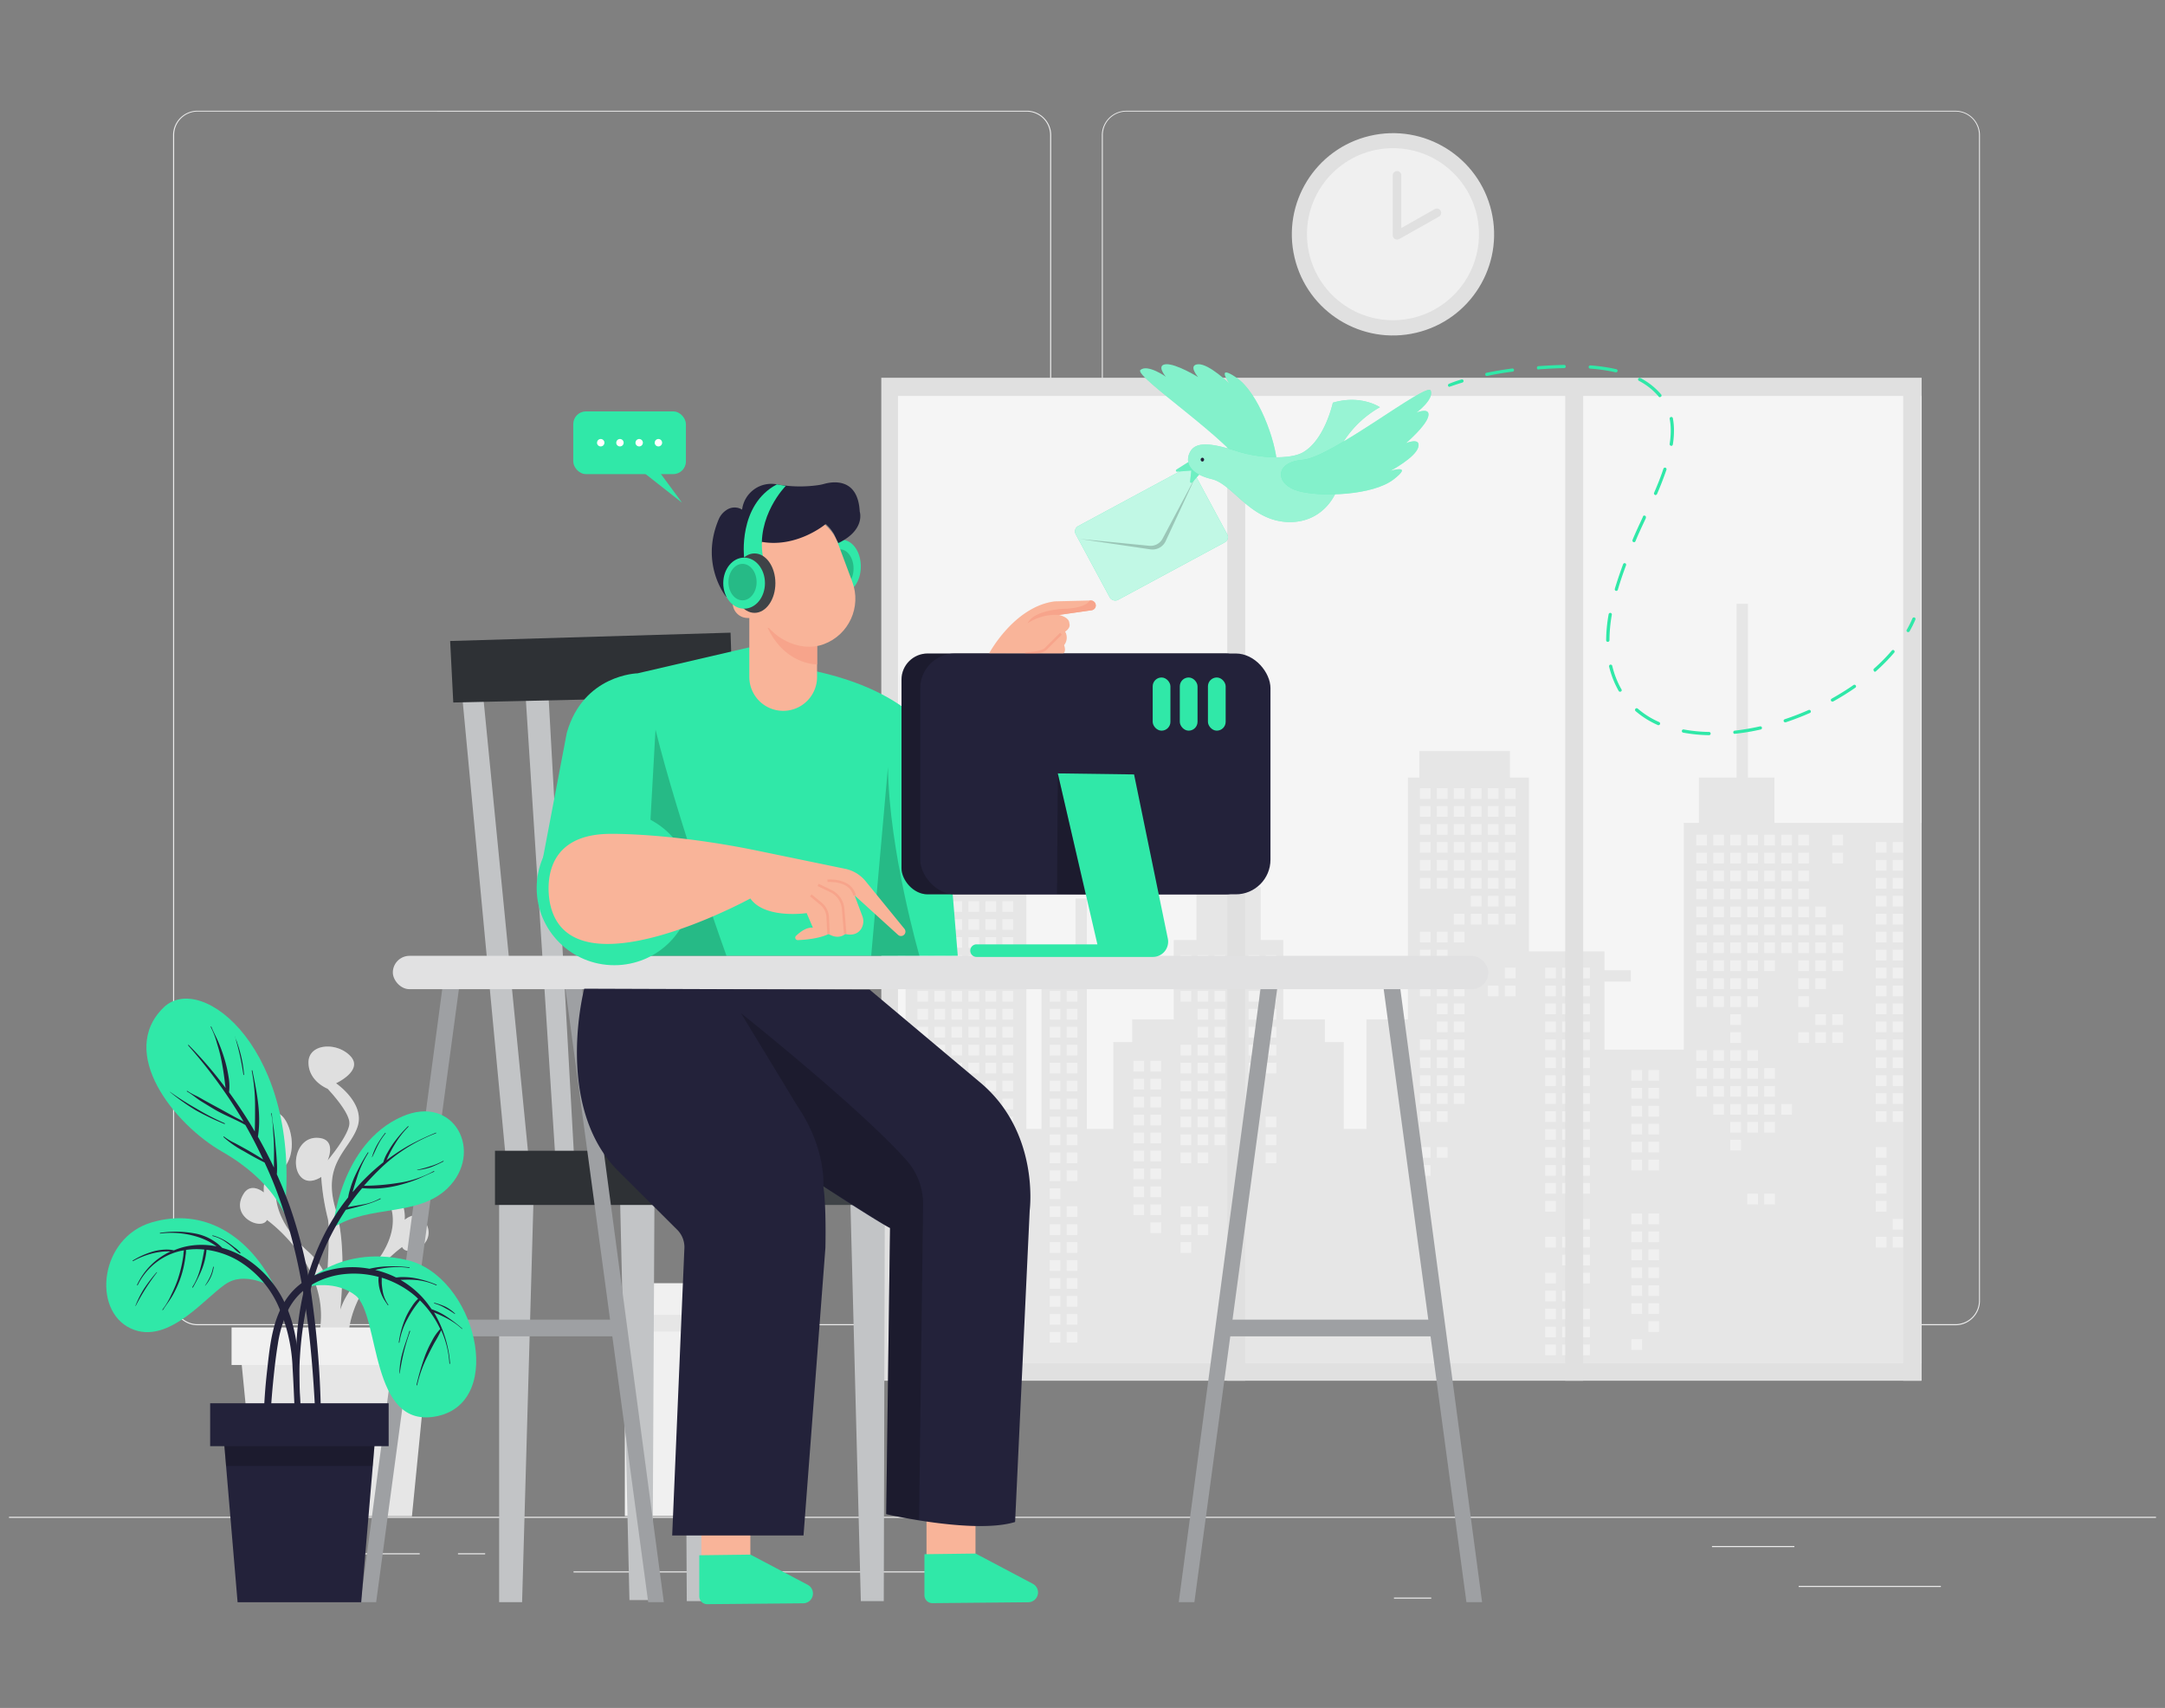  <!DOCTYPE svg PUBLIC "-//W3C//DTD SVG 1.1//EN" "http://www.w3.org/Graphics/SVG/1.1/DTD/svg11.dtd">

<svg xmlns="http://www.w3.org/2000/svg" width="865.76" height="682.89" viewBox="0 0 865.76 682.89">

<rect x="0" y="0" width="865.76" height="682.89" fill="#808080" stroke="none"/>

<defs>

<style xmlns="http://www.w3.org/1999/xhtml">*, ::after, ::before { box-sizing: border-box; }
img, svg { vertical-align: middle; }
</style>

<style xmlns="http://www.w3.org/1999/xhtml">*, body, html { -webkit-font-smoothing: antialiased; }
img, svg { max-width: 100%; }
</style>

</defs>

<rect x="3.6" y="606.46" width="858.57" height="0.43" fill="#ebebeb"/>

<rect x="719.27" y="634.09" width="56.87" height="0.43" fill="#ebebeb"/>

<rect x="557.43" y="638.76" width="14.92" height="0.43" fill="#ebebeb"/>

<rect x="684.6" y="618.15" width="32.95" height="0.43" fill="#ebebeb"/>

<rect x="93.68" y="621.04" width="74.16" height="0.43" fill="#ebebeb"/>

<rect x="183.14" y="621.04" width="10.87" height="0.43" fill="#ebebeb"/>

<rect x="229.35" y="628.28" width="160.86" height="0.43" fill="#ebebeb"/>

<path d="M410.56,529.87H79a9.8,9.8,0,0,1-9.79-9.8V54A9.79,9.79,0,0,1,79,44.27H410.56a9.8,9.8,0,0,1,9.8,9.8h0v466A9.8,9.8,0,0,1,410.56,529.87ZM79,44.61A9.37,9.37,0,0,0,69.64,54V520.07A9.37,9.37,0,0,0,79,529.44H410.56a9.38,9.38,0,0,0,9.37-9.37V54a9.38,9.38,0,0,0-9.37-9.37Z" fill="#ebebeb"/>

<path d="M782,529.87H450.41a9.82,9.82,0,0,1-9.8-9.8V54a9.82,9.82,0,0,1,9.8-9.71H782A9.79,9.79,0,0,1,791.76,54V520.07A9.8,9.8,0,0,1,782,529.87ZM450.41,44.61A9.39,9.39,0,0,0,441,54V520.07a9.39,9.39,0,0,0,9.37,9.37H782a9.39,9.39,0,0,0,9.38-9.37V54A9.39,9.39,0,0,0,782,44.61Z" fill="#ebebeb"/>

<rect x="352.42" y="151.04" width="416.03" height="401.02" fill="#e0e0e0"/>

<rect x="359.1" y="158.32" width="409.35" height="386.73" fill="#f5f5f5"/>

<polygon points="362.12 451.4 362.12 335.06 374.19 335.06 374.19 319.69 401.39 306.99 401.39 291.26 405.92 291.26 405.92 335.06 410.46 335.06 410.46 451.4 416.5 451.4 416.5 390.96 430.1 390.96 430.1 359.24 434.63 359.24 434.63 451.4 445.19 451.4 445.19 416.64 452.75 416.64 452.75 407.58 469.37 407.58 469.37 375.86 478.44 375.86 478.44 354.71 489.01 354.71 489.01 322.98 493.55 322.98 493.55 354.71 504.13 354.71 504.13 375.86 513.18 375.86 513.18 407.58 529.8 407.58 529.8 416.64 537.35 416.64 537.35 451.4 546.42 451.4 546.42 407.58 563.04 407.58 563.04 310.9 567.58 310.9 567.58 300.32 603.82 300.32 603.82 310.9 611.38 310.9 611.38 380.4 641.6 380.4 641.6 387.93 652.16 387.93 652.16 392.47 641.6 392.47 641.6 419.67 673.32 419.67 673.32 329.02 679.36 329.02 679.36 310.9 694.47 310.9 694.47 241.41 699 241.41 699 310.9 709.58 310.9 709.58 329.02 768.45 329.02 768.45 545.05 359.1 545.05 359.1 451.4 362.12 451.4" fill="#e6e6e6"/>

<rect x="732.71" y="333.76" width="4.28" height="4.28" fill="#f0f0f0"/>

<rect x="732.71" y="340.94" width="4.28" height="4.28" fill="#f0f0f0"/>

<rect x="732.71" y="369.65" width="4.28" height="4.28" fill="#f0f0f0"/>

<rect x="732.71" y="376.81" width="4.28" height="4.28" fill="#f0f0f0"/>

<rect x="732.71" y="383.98" width="4.28" height="4.28" fill="#f0f0f0"/>

<rect x="732.71" y="405.52" width="4.28" height="4.28" fill="#f0f0f0"/>

<rect x="732.71" y="412.7" width="4.28" height="4.28" fill="#f0f0f0"/>

<rect x="725.91" y="362.47" width="4.28" height="4.28" fill="#f0f0f0"/>

<rect x="725.91" y="369.65" width="4.28" height="4.28" fill="#f0f0f0"/>

<rect x="725.91" y="376.81" width="4.28" height="4.28" fill="#f0f0f0"/>

<rect x="725.91" y="383.98" width="4.28" height="4.28" fill="#f0f0f0"/>

<rect x="725.91" y="391.16" width="4.28" height="4.28" fill="#f0f0f0"/>

<rect x="725.91" y="405.52" width="4.28" height="4.28" fill="#f0f0f0"/>

<rect x="725.91" y="412.7" width="4.28" height="4.28" fill="#f0f0f0"/>

<rect x="719.11" y="333.76" width="4.28" height="4.28" fill="#f0f0f0"/>

<rect x="719.11" y="340.94" width="4.28" height="4.28" fill="#f0f0f0"/>

<rect x="719.11" y="348.11" width="4.28" height="4.28" fill="#f0f0f0"/>

<rect x="719.11" y="355.29" width="4.28" height="4.28" fill="#f0f0f0"/>

<rect x="719.11" y="362.47" width="4.28" height="4.28" fill="#f0f0f0"/>

<rect x="719.11" y="369.65" width="4.28" height="4.28" fill="#f0f0f0"/>

<rect x="719.11" y="376.81" width="4.28" height="4.28" fill="#f0f0f0"/>

<rect x="719.11" y="383.98" width="4.28" height="4.28" fill="#f0f0f0"/>

<rect x="719.11" y="391.16" width="4.28" height="4.28" fill="#f0f0f0"/>

<rect x="719.11" y="398.34" width="4.28" height="4.28" fill="#f0f0f0"/>

<rect x="719.11" y="412.7" width="4.28" height="4.28" fill="#f0f0f0"/>

<rect x="712.31" y="333.76" width="4.28" height="4.28" fill="#f0f0f0"/>

<rect x="712.31" y="340.94" width="4.28" height="4.28" fill="#f0f0f0"/>

<rect x="712.31" y="348.11" width="4.28" height="4.28" fill="#f0f0f0"/>

<rect x="712.31" y="355.29" width="4.28" height="4.28" fill="#f0f0f0"/>

<rect x="712.31" y="362.47" width="4.28" height="4.28" fill="#f0f0f0"/>

<rect x="712.31" y="369.65" width="4.28" height="4.28" fill="#f0f0f0"/>

<rect x="712.31" y="376.81" width="4.28" height="4.28" fill="#f0f0f0"/>

<rect x="712.31" y="441.41" width="4.28" height="4.28" fill="#f0f0f0"/>

<rect x="705.51" y="333.76" width="4.28" height="4.28" fill="#f0f0f0"/>

<rect x="705.51" y="340.94" width="4.28" height="4.28" fill="#f0f0f0"/>

<rect x="705.51" y="348.11" width="4.28" height="4.28" fill="#f0f0f0"/>

<rect x="705.51" y="355.29" width="4.28" height="4.28" fill="#f0f0f0"/>

<rect x="705.51" y="362.47" width="4.28" height="4.28" fill="#f0f0f0"/>

<rect x="705.51" y="369.65" width="4.28" height="4.28" fill="#f0f0f0"/>

<rect x="705.51" y="376.81" width="4.28" height="4.28" fill="#f0f0f0"/>

<rect x="705.51" y="383.98" width="4.28" height="4.28" fill="#f0f0f0"/>

<rect x="705.51" y="427.05" width="4.28" height="4.28" fill="#f0f0f0"/>

<rect x="705.51" y="434.23" width="4.28" height="4.28" fill="#f0f0f0"/>

<rect x="705.51" y="441.41" width="4.28" height="4.28" fill="#f0f0f0"/>

<rect x="705.51" y="448.57" width="4.28" height="4.28" fill="#f0f0f0"/>

<rect x="705.51" y="477.28" width="4.28" height="4.28" fill="#f0f0f0"/>

<rect x="698.71" y="333.76" width="4.28" height="4.28" fill="#f0f0f0"/>

<rect x="698.71" y="340.94" width="4.28" height="4.28" fill="#f0f0f0"/>

<rect x="698.71" y="348.11" width="4.28" height="4.28" fill="#f0f0f0"/>

<rect x="698.71" y="355.29" width="4.28" height="4.28" fill="#f0f0f0"/>

<rect x="698.71" y="362.47" width="4.28" height="4.28" fill="#f0f0f0"/>

<rect x="698.71" y="369.65" width="4.28" height="4.28" fill="#f0f0f0"/>

<rect x="698.71" y="376.81" width="4.28" height="4.28" fill="#f0f0f0"/>

<rect x="698.71" y="383.98" width="4.28" height="4.28" fill="#f0f0f0"/>

<rect x="698.71" y="391.16" width="4.28" height="4.28" fill="#f0f0f0"/>

<rect x="698.71" y="398.34" width="4.28" height="4.28" fill="#f0f0f0"/>

<rect x="698.71" y="419.87" width="4.28" height="4.28" fill="#f0f0f0"/>

<rect x="698.71" y="427.05" width="4.28" height="4.28" fill="#f0f0f0"/>

<rect x="698.71" y="434.23" width="4.28" height="4.28" fill="#f0f0f0"/>

<rect x="698.71" y="441.41" width="4.28" height="4.28" fill="#f0f0f0"/>

<rect x="698.71" y="448.57" width="4.28" height="4.28" fill="#f0f0f0"/>

<rect x="698.71" y="477.28" width="4.28" height="4.28" fill="#f0f0f0"/>

<rect x="691.91" y="333.76" width="4.28" height="4.28" fill="#f0f0f0"/>

<rect x="691.91" y="340.94" width="4.28" height="4.28" fill="#f0f0f0"/>

<rect x="691.91" y="348.11" width="4.28" height="4.28" fill="#f0f0f0"/>

<rect x="691.91" y="355.29" width="4.28" height="4.28" fill="#f0f0f0"/>

<rect x="691.91" y="362.47" width="4.28" height="4.28" fill="#f0f0f0"/>

<rect x="691.91" y="369.65" width="4.28" height="4.28" fill="#f0f0f0"/>

<rect x="691.91" y="376.81" width="4.28" height="4.28" fill="#f0f0f0"/>

<rect x="691.91" y="383.98" width="4.28" height="4.28" fill="#f0f0f0"/>

<rect x="691.91" y="391.16" width="4.28" height="4.28" fill="#f0f0f0"/>

<rect x="691.91" y="398.34" width="4.28" height="4.28" fill="#f0f0f0"/>

<rect x="691.91" y="405.52" width="4.28" height="4.28" fill="#f0f0f0"/>

<rect x="691.91" y="412.7" width="4.28" height="4.28" fill="#f0f0f0"/>

<rect x="691.91" y="419.87" width="4.28" height="4.28" fill="#f0f0f0"/>

<rect x="691.91" y="427.05" width="4.28" height="4.28" fill="#f0f0f0"/>

<rect x="691.91" y="434.23" width="4.28" height="4.28" fill="#f0f0f0"/>

<rect x="691.91" y="441.41" width="4.28" height="4.28" fill="#f0f0f0"/>

<rect x="691.91" y="448.57" width="4.28" height="4.28" fill="#f0f0f0"/>

<rect x="691.91" y="455.74" width="4.28" height="4.28" fill="#f0f0f0"/>

<rect x="685.11" y="333.76" width="4.28" height="4.28" fill="#f0f0f0"/>

<rect x="685.11" y="340.94" width="4.28" height="4.28" fill="#f0f0f0"/>

<rect x="685.11" y="348.11" width="4.28" height="4.28" fill="#f0f0f0"/>

<rect x="685.11" y="355.29" width="4.28" height="4.28" fill="#f0f0f0"/>

<rect x="685.11" y="362.47" width="4.28" height="4.28" fill="#f0f0f0"/>

<rect x="685.11" y="369.65" width="4.28" height="4.28" fill="#f0f0f0"/>

<rect x="685.11" y="376.81" width="4.28" height="4.28" fill="#f0f0f0"/>

<rect x="685.11" y="383.98" width="4.28" height="4.28" fill="#f0f0f0"/>

<rect x="685.11" y="391.16" width="4.28" height="4.28" fill="#f0f0f0"/>

<rect x="685.11" y="398.34" width="4.28" height="4.28" fill="#f0f0f0"/>

<rect x="685.11" y="419.87" width="4.28" height="4.28" fill="#f0f0f0"/>

<rect x="685.11" y="427.05" width="4.28" height="4.28" fill="#f0f0f0"/>

<rect x="685.11" y="434.23" width="4.28" height="4.28" fill="#f0f0f0"/>

<rect x="685.11" y="441.41" width="4.28" height="4.28" fill="#f0f0f0"/>

<rect x="678.33" y="333.76" width="4.28" height="4.28" fill="#f0f0f0"/>

<rect x="678.33" y="340.94" width="4.28" height="4.28" fill="#f0f0f0"/>

<rect x="678.33" y="348.11" width="4.28" height="4.28" fill="#f0f0f0"/>

<rect x="678.33" y="355.29" width="4.28" height="4.28" fill="#f0f0f0"/>

<rect x="678.33" y="362.47" width="4.28" height="4.28" fill="#f0f0f0"/>

<rect x="678.33" y="369.65" width="4.28" height="4.28" fill="#f0f0f0"/>

<rect x="678.33" y="376.81" width="4.28" height="4.28" fill="#f0f0f0"/>

<rect x="678.33" y="383.98" width="4.28" height="4.28" fill="#f0f0f0"/>

<rect x="678.33" y="391.16" width="4.28" height="4.28" fill="#f0f0f0"/>

<rect x="678.33" y="398.34" width="4.28" height="4.28" fill="#f0f0f0"/>

<rect x="678.33" y="419.87" width="4.28" height="4.28" fill="#f0f0f0"/>

<rect x="678.33" y="427.05" width="4.28" height="4.28" fill="#f0f0f0"/>

<rect x="678.33" y="434.23" width="4.28" height="4.28" fill="#f0f0f0"/>

<rect x="601.78" y="315.13" width="4.28" height="4.28" fill="#f0f0f0"/>

<rect x="601.78" y="322.3" width="4.28" height="4.28" fill="#f0f0f0"/>

<rect x="601.78" y="329.48" width="4.28" height="4.28" fill="#f0f0f0"/>

<rect x="601.78" y="336.66" width="4.28" height="4.28" fill="#f0f0f0"/>

<rect x="601.78" y="343.84" width="4.28" height="4.28" fill="#f0f0f0"/>

<rect x="601.78" y="351.02" width="4.28" height="4.28" fill="#f0f0f0"/>

<rect x="601.78" y="358.18" width="4.28" height="4.28" fill="#f0f0f0"/>

<rect x="601.78" y="365.35" width="4.28" height="4.28" fill="#f0f0f0"/>

<rect x="601.78" y="386.89" width="4.28" height="4.28" fill="#f0f0f0"/>

<rect x="601.78" y="394.06" width="4.28" height="4.28" fill="#f0f0f0"/>

<rect x="594.98" y="315.13" width="4.28" height="4.28" fill="#f0f0f0"/>

<rect x="594.98" y="322.3" width="4.28" height="4.28" fill="#f0f0f0"/>

<rect x="594.98" y="329.48" width="4.28" height="4.28" fill="#f0f0f0"/>

<rect x="594.98" y="336.66" width="4.28" height="4.28" fill="#f0f0f0"/>

<rect x="594.98" y="343.84" width="4.28" height="4.28" fill="#f0f0f0"/>

<rect x="594.98" y="351.02" width="4.28" height="4.28" fill="#f0f0f0"/>

<rect x="594.98" y="358.18" width="4.28" height="4.28" fill="#f0f0f0"/>

<rect x="594.98" y="365.35" width="4.28" height="4.28" fill="#f0f0f0"/>

<rect x="594.98" y="394.06" width="4.28" height="4.28" fill="#f0f0f0"/>

<rect x="588.18" y="315.13" width="4.28" height="4.28" fill="#f0f0f0"/>

<rect x="588.18" y="322.3" width="4.28" height="4.28" fill="#f0f0f0"/>

<rect x="588.18" y="329.48" width="4.28" height="4.28" fill="#f0f0f0"/>

<rect x="588.18" y="336.66" width="4.28" height="4.28" fill="#f0f0f0"/>

<rect x="588.18" y="343.84" width="4.28" height="4.28" fill="#f0f0f0"/>

<rect x="588.18" y="351.02" width="4.28" height="4.28" fill="#f0f0f0"/>

<rect x="588.18" y="358.18" width="4.28" height="4.28" fill="#f0f0f0"/>

<rect x="588.18" y="365.35" width="4.28" height="4.28" fill="#f0f0f0"/>

<rect x="581.38" y="315.13" width="4.28" height="4.28" fill="#f0f0f0"/>

<rect x="581.38" y="322.3" width="4.28" height="4.28" fill="#f0f0f0"/>

<rect x="581.38" y="329.48" width="4.28" height="4.28" fill="#f0f0f0"/>

<rect x="581.38" y="336.66" width="4.28" height="4.28" fill="#f0f0f0"/>

<rect x="581.38" y="343.84" width="4.28" height="4.28" fill="#f0f0f0"/>

<rect x="581.38" y="351.02" width="4.28" height="4.28" fill="#f0f0f0"/>

<rect x="581.38" y="365.35" width="4.28" height="4.28" fill="#f0f0f0"/>

<rect x="581.38" y="372.53" width="4.28" height="4.28" fill="#f0f0f0"/>

<rect x="581.38" y="394.06" width="4.28" height="4.28" fill="#f0f0f0"/>

<rect x="581.38" y="401.24" width="4.28" height="4.28" fill="#f0f0f0"/>

<rect x="581.38" y="408.42" width="4.28" height="4.28" fill="#f0f0f0"/>

<rect x="581.38" y="415.6" width="4.28" height="4.28" fill="#f0f0f0"/>

<rect x="581.38" y="422.77" width="4.28" height="4.28" fill="#f0f0f0"/>

<rect x="581.38" y="429.94" width="4.28" height="4.28" fill="#f0f0f0"/>

<rect x="581.38" y="437.11" width="4.28" height="4.28" fill="#f0f0f0"/>

<rect x="574.58" y="315.13" width="4.28" height="4.28" fill="#f0f0f0"/>

<rect x="574.58" y="322.3" width="4.28" height="4.28" fill="#f0f0f0"/>

<rect x="574.58" y="329.48" width="4.28" height="4.28" fill="#f0f0f0"/>

<rect x="574.58" y="336.66" width="4.28" height="4.28" fill="#f0f0f0"/>

<rect x="574.58" y="343.84" width="4.28" height="4.28" fill="#f0f0f0"/>

<rect x="574.58" y="351.02" width="4.28" height="4.28" fill="#f0f0f0"/>

<rect x="574.58" y="372.53" width="4.28" height="4.28" fill="#f0f0f0"/>

<rect x="574.58" y="379.71" width="4.28" height="4.28" fill="#f0f0f0"/>

<rect x="574.58" y="386.89" width="4.28" height="4.28" fill="#f0f0f0"/>

<rect x="574.58" y="394.06" width="4.28" height="4.28" fill="#f0f0f0"/>

<rect x="574.58" y="401.24" width="4.28" height="4.28" fill="#f0f0f0"/>

<rect x="574.58" y="408.42" width="4.28" height="4.28" fill="#f0f0f0"/>

<rect x="574.58" y="415.6" width="4.28" height="4.28" fill="#f0f0f0"/>

<rect x="574.58" y="422.77" width="4.28" height="4.28" fill="#f0f0f0"/>

<rect x="574.58" y="429.94" width="4.28" height="4.28" fill="#f0f0f0"/>

<rect x="574.58" y="437.11" width="4.28" height="4.28" fill="#f0f0f0"/>

<rect x="574.58" y="444.29" width="4.28" height="4.28" fill="#f0f0f0"/>

<rect x="574.58" y="458.65" width="4.28" height="4.28" fill="#f0f0f0"/>

<rect x="567.78" y="315.13" width="4.28" height="4.28" fill="#f0f0f0"/>

<rect x="567.78" y="322.3" width="4.28" height="4.28" fill="#f0f0f0"/>

<rect x="567.78" y="329.48" width="4.28" height="4.28" fill="#f0f0f0"/>

<rect x="567.78" y="336.66" width="4.28" height="4.28" fill="#f0f0f0"/>

<rect x="567.78" y="343.84" width="4.28" height="4.28" fill="#f0f0f0"/>

<rect x="567.78" y="351.02" width="4.28" height="4.28" fill="#f0f0f0"/>

<rect x="567.78" y="372.53" width="4.28" height="4.28" fill="#f0f0f0"/>

<rect x="567.78" y="379.71" width="4.28" height="4.28" fill="#f0f0f0"/>

<rect x="567.78" y="386.89" width="4.28" height="4.28" fill="#f0f0f0"/>

<rect x="567.78" y="394.06" width="4.28" height="4.28" fill="#f0f0f0"/>

<rect x="567.78" y="415.6" width="4.28" height="4.28" fill="#f0f0f0"/>

<rect x="567.78" y="422.77" width="4.28" height="4.28" fill="#f0f0f0"/>

<rect x="567.78" y="429.94" width="4.28" height="4.28" fill="#f0f0f0"/>

<rect x="567.78" y="437.11" width="4.28" height="4.28" fill="#f0f0f0"/>

<rect x="567.78" y="444.29" width="4.28" height="4.28" fill="#f0f0f0"/>

<rect x="567.78" y="458.65" width="4.28" height="4.28" fill="#f0f0f0"/>

<rect x="567.78" y="465.82" width="4.28" height="4.28" fill="#f0f0f0"/>

<rect x="506.1" y="381.86" width="4.28" height="4.28" fill="#f0f0f0"/>

<rect x="506.1" y="389.03" width="4.28" height="4.28" fill="#f0f0f0"/>

<rect x="506.1" y="396.21" width="4.28" height="4.28" fill="#f0f0f0"/>

<rect x="506.1" y="403.37" width="4.28" height="4.28" fill="#f0f0f0"/>

<rect x="506.1" y="410.55" width="4.28" height="4.28" fill="#f0f0f0"/>

<rect x="506.1" y="417.73" width="4.28" height="4.28" fill="#f0f0f0"/>

<rect x="506.1" y="424.9" width="4.28" height="4.28" fill="#f0f0f0"/>

<rect x="506.1" y="446.44" width="4.28" height="4.28" fill="#f0f0f0"/>

<rect x="506.1" y="453.61" width="4.28" height="4.28" fill="#f0f0f0"/>

<rect x="506.1" y="460.79" width="4.28" height="4.28" fill="#f0f0f0"/>

<rect x="499.3" y="381.86" width="4.28" height="4.28" fill="#f0f0f0"/>

<rect x="499.3" y="389.03" width="4.28" height="4.28" fill="#f0f0f0"/>

<rect x="499.3" y="396.21" width="4.28" height="4.28" fill="#f0f0f0"/>

<rect x="499.3" y="403.37" width="4.28" height="4.28" fill="#f0f0f0"/>

<rect x="499.3" y="410.55" width="4.28" height="4.28" fill="#f0f0f0"/>

<rect x="499.3" y="417.73" width="4.28" height="4.28" fill="#f0f0f0"/>

<rect x="499.3" y="424.9" width="4.28" height="4.28" fill="#f0f0f0"/>

<rect x="492.5" y="381.86" width="4.28" height="4.28" fill="#f0f0f0"/>

<rect x="492.5" y="389.03" width="4.28" height="4.28" fill="#f0f0f0"/>

<rect x="492.5" y="396.21" width="4.28" height="4.28" fill="#f0f0f0"/>

<rect x="492.5" y="403.37" width="4.28" height="4.28" fill="#f0f0f0"/>

<rect x="492.5" y="410.55" width="4.28" height="4.28" fill="#f0f0f0"/>

<rect x="492.5" y="417.73" width="4.28" height="4.28" fill="#f0f0f0"/>

<rect x="492.5" y="424.9" width="4.28" height="4.28" fill="#f0f0f0"/>

<rect x="485.7" y="381.86" width="4.28" height="4.28" fill="#f0f0f0"/>

<rect x="485.7" y="389.03" width="4.28" height="4.28" fill="#f0f0f0"/>

<rect x="485.7" y="396.21" width="4.28" height="4.28" fill="#f0f0f0"/>

<rect x="485.7" y="403.37" width="4.28" height="4.28" fill="#f0f0f0"/>

<rect x="485.7" y="410.55" width="4.28" height="4.28" fill="#f0f0f0"/>

<rect x="485.7" y="417.73" width="4.28" height="4.28" fill="#f0f0f0"/>

<rect x="485.7" y="424.9" width="4.28" height="4.28" fill="#f0f0f0"/>

<rect x="485.7" y="432.08" width="4.28" height="4.28" fill="#f0f0f0"/>

<rect x="485.7" y="439.26" width="4.28" height="4.28" fill="#f0f0f0"/>

<rect x="485.7" y="446.44" width="4.28" height="4.28" fill="#f0f0f0"/>

<rect x="485.7" y="453.61" width="4.28" height="4.28" fill="#f0f0f0"/>

<rect x="478.9" y="381.86" width="4.28" height="4.28" fill="#f0f0f0"/>

<rect x="478.9" y="389.03" width="4.28" height="4.28" fill="#f0f0f0"/>

<rect x="478.9" y="396.21" width="4.28" height="4.28" fill="#f0f0f0"/>

<rect x="478.9" y="403.37" width="4.28" height="4.28" fill="#f0f0f0"/>

<rect x="478.9" y="410.55" width="4.28" height="4.28" fill="#f0f0f0"/>

<rect x="478.9" y="417.73" width="4.28" height="4.28" fill="#f0f0f0"/>

<rect x="478.9" y="424.9" width="4.28" height="4.28" fill="#f0f0f0"/>

<rect x="478.9" y="432.08" width="4.28" height="4.28" fill="#f0f0f0"/>

<rect x="478.9" y="439.26" width="4.28" height="4.28" fill="#f0f0f0"/>

<rect x="478.9" y="446.44" width="4.28" height="4.28" fill="#f0f0f0"/>

<rect x="478.9" y="453.61" width="4.28" height="4.28" fill="#f0f0f0"/>

<rect x="478.9" y="460.79" width="4.28" height="4.28" fill="#f0f0f0"/>

<rect x="478.9" y="482.31" width="4.28" height="4.28" fill="#f0f0f0"/>

<rect x="478.9" y="489.49" width="4.28" height="4.28" fill="#f0f0f0"/>

<rect x="472.1" y="381.86" width="4.28" height="4.28" fill="#f0f0f0"/>

<rect x="472.1" y="389.03" width="4.28" height="4.28" fill="#f0f0f0"/>

<rect x="472.1" y="396.21" width="4.28" height="4.28" fill="#f0f0f0"/>

<rect x="472.1" y="417.73" width="4.28" height="4.28" fill="#f0f0f0"/>

<rect x="472.1" y="424.9" width="4.28" height="4.28" fill="#f0f0f0"/>

<rect x="472.1" y="432.08" width="4.28" height="4.28" fill="#f0f0f0"/>

<rect x="472.1" y="439.26" width="4.28" height="4.28" fill="#f0f0f0"/>

<rect x="472.1" y="446.44" width="4.28" height="4.28" fill="#f0f0f0"/>

<rect x="472.1" y="453.61" width="4.28" height="4.28" fill="#f0f0f0"/>

<rect x="472.1" y="460.79" width="4.28" height="4.28" fill="#f0f0f0"/>

<rect x="472.1" y="482.31" width="4.28" height="4.28" fill="#f0f0f0"/>

<rect x="472.1" y="489.49" width="4.28" height="4.28" fill="#f0f0f0"/>

<rect x="472.1" y="496.66" width="4.28" height="4.28" fill="#f0f0f0"/>

<rect x="400.86" y="338.79" width="4.28" height="4.28" fill="#f0f0f0"/>

<rect x="400.86" y="345.97" width="4.28" height="4.28" fill="#f0f0f0"/>

<rect x="400.86" y="353.14" width="4.28" height="4.28" fill="#f0f0f0"/>

<rect x="400.86" y="360.32" width="4.28" height="4.28" fill="#f0f0f0"/>

<rect x="400.86" y="367.5" width="4.28" height="4.28" fill="#f0f0f0"/>

<rect x="400.86" y="374.68" width="4.28" height="4.28" fill="#f0f0f0"/>

<rect x="400.86" y="381.86" width="4.28" height="4.28" fill="#f0f0f0"/>

<rect x="400.86" y="389.03" width="4.28" height="4.28" fill="#f0f0f0"/>

<rect x="400.86" y="396.21" width="4.28" height="4.28" fill="#f0f0f0"/>

<rect x="400.86" y="403.37" width="4.28" height="4.28" fill="#f0f0f0"/>

<rect x="400.86" y="410.55" width="4.28" height="4.28" fill="#f0f0f0"/>

<rect x="400.86" y="417.73" width="4.28" height="4.28" fill="#f0f0f0"/>

<rect x="400.86" y="424.9" width="4.28" height="4.28" fill="#f0f0f0"/>

<rect x="400.86" y="432.08" width="4.28" height="4.28" fill="#f0f0f0"/>

<rect x="400.86" y="439.26" width="4.28" height="4.28" fill="#f0f0f0"/>

<rect x="400.86" y="446.44" width="4.28" height="4.28" fill="#f0f0f0"/>

<rect x="400.86" y="453.61" width="4.28" height="4.28" fill="#f0f0f0"/>

<rect x="400.86" y="460.79" width="4.28" height="4.28" fill="#f0f0f0"/>

<rect x="400.86" y="467.97" width="4.28" height="4.28" fill="#f0f0f0"/>

<rect x="400.86" y="475.13" width="4.28" height="4.28" fill="#f0f0f0"/>

<rect x="400.86" y="482.31" width="4.28" height="4.28" fill="#f0f0f0"/>

<rect x="400.86" y="489.49" width="4.28" height="4.28" fill="#f0f0f0"/>

<rect x="400.86" y="496.66" width="4.28" height="4.28" fill="#f0f0f0"/>

<rect x="394.06" y="338.79" width="4.28" height="4.28" fill="#f0f0f0"/>

<rect x="394.06" y="345.97" width="4.28" height="4.28" fill="#f0f0f0"/>

<rect x="394.06" y="353.14" width="4.28" height="4.28" fill="#f0f0f0"/>

<rect x="394.06" y="360.32" width="4.28" height="4.28" fill="#f0f0f0"/>

<rect x="394.06" y="367.5" width="4.28" height="4.28" fill="#f0f0f0"/>

<rect x="394.06" y="374.68" width="4.28" height="4.28" fill="#f0f0f0"/>

<rect x="394.06" y="381.86" width="4.28" height="4.28" fill="#f0f0f0"/>

<rect x="394.06" y="389.03" width="4.28" height="4.28" fill="#f0f0f0"/>

<rect x="394.06" y="396.21" width="4.28" height="4.28" fill="#f0f0f0"/>

<rect x="394.06" y="403.37" width="4.28" height="4.28" fill="#f0f0f0"/>

<rect x="394.06" y="410.55" width="4.28" height="4.28" fill="#f0f0f0"/>

<rect x="394.06" y="417.73" width="4.28" height="4.28" fill="#f0f0f0"/>

<rect x="394.06" y="424.9" width="4.28" height="4.28" fill="#f0f0f0"/>

<rect x="394.06" y="432.08" width="4.28" height="4.28" fill="#f0f0f0"/>

<rect x="394.06" y="439.26" width="4.28" height="4.28" fill="#f0f0f0"/>

<rect x="394.06" y="446.44" width="4.28" height="4.28" fill="#f0f0f0"/>

<rect x="394.06" y="453.61" width="4.28" height="4.28" fill="#f0f0f0"/>

<rect x="394.06" y="460.79" width="4.28" height="4.28" fill="#f0f0f0"/>

<rect x="394.06" y="467.97" width="4.28" height="4.28" fill="#f0f0f0"/>

<rect x="387.26" y="338.79" width="4.28" height="4.28" fill="#f0f0f0"/>

<rect x="387.26" y="345.97" width="4.28" height="4.28" fill="#f0f0f0"/>

<rect x="387.26" y="353.14" width="4.28" height="4.28" fill="#f0f0f0"/>

<rect x="387.26" y="360.32" width="4.28" height="4.28" fill="#f0f0f0"/>

<rect x="387.26" y="367.5" width="4.28" height="4.28" fill="#f0f0f0"/>

<rect x="387.26" y="374.68" width="4.28" height="4.28" fill="#f0f0f0"/>

<rect x="387.26" y="381.86" width="4.28" height="4.28" fill="#f0f0f0"/>

<rect x="387.26" y="389.03" width="4.28" height="4.28" fill="#f0f0f0"/>

<rect x="387.26" y="396.21" width="4.28" height="4.28" fill="#f0f0f0"/>

<rect x="387.26" y="403.37" width="4.28" height="4.28" fill="#f0f0f0"/>

<rect x="387.26" y="410.55" width="4.28" height="4.28" fill="#f0f0f0"/>

<rect x="387.26" y="417.73" width="4.28" height="4.28" fill="#f0f0f0"/>

<rect x="387.26" y="424.9" width="4.28" height="4.28" fill="#f0f0f0"/>

<rect x="387.26" y="432.08" width="4.28" height="4.28" fill="#f0f0f0"/>

<rect x="387.26" y="439.26" width="4.28" height="4.28" fill="#f0f0f0"/>

<rect x="387.26" y="446.44" width="4.28" height="4.28" fill="#f0f0f0"/>

<rect x="387.26" y="453.61" width="4.28" height="4.28" fill="#f0f0f0"/>

<rect x="387.26" y="460.79" width="4.28" height="4.28" fill="#f0f0f0"/>

<rect x="387.26" y="467.97" width="4.28" height="4.28" fill="#f0f0f0"/>

<rect x="380.46" y="338.79" width="4.28" height="4.28" fill="#f0f0f0"/>

<rect x="380.46" y="345.97" width="4.28" height="4.28" fill="#f0f0f0"/>

<rect x="380.46" y="353.14" width="4.28" height="4.28" fill="#f0f0f0"/>

<rect x="380.46" y="360.32" width="4.28" height="4.28" fill="#f0f0f0"/>

<rect x="380.46" y="367.5" width="4.28" height="4.28" fill="#f0f0f0"/>

<rect x="380.46" y="374.68" width="4.28" height="4.28" fill="#f0f0f0"/>

<rect x="380.46" y="381.86" width="4.28" height="4.28" fill="#f0f0f0"/>

<rect x="380.46" y="389.03" width="4.28" height="4.28" fill="#f0f0f0"/>

<rect x="380.46" y="396.21" width="4.28" height="4.28" fill="#f0f0f0"/>

<rect x="380.46" y="403.37" width="4.28" height="4.28" fill="#f0f0f0"/>

<rect x="380.46" y="410.55" width="4.28" height="4.28" fill="#f0f0f0"/>

<rect x="380.46" y="417.73" width="4.28" height="4.28" fill="#f0f0f0"/>

<rect x="380.46" y="424.9" width="4.28" height="4.28" fill="#f0f0f0"/>

<rect x="380.46" y="432.08" width="4.28" height="4.28" fill="#f0f0f0"/>

<rect x="380.46" y="439.26" width="4.28" height="4.28" fill="#f0f0f0"/>

<rect x="373.66" y="338.79" width="4.28" height="4.28" fill="#f0f0f0"/>

<rect x="373.66" y="345.97" width="4.28" height="4.28" fill="#f0f0f0"/>

<rect x="373.66" y="353.14" width="4.28" height="4.28" fill="#f0f0f0"/>

<rect x="373.66" y="360.32" width="4.28" height="4.28" fill="#f0f0f0"/>

<rect x="373.66" y="367.5" width="4.28" height="4.28" fill="#f0f0f0"/>

<rect x="373.66" y="374.68" width="4.28" height="4.28" fill="#f0f0f0"/>

<rect x="373.66" y="381.86" width="4.28" height="4.28" fill="#f0f0f0"/>

<rect x="373.66" y="389.03" width="4.28" height="4.28" fill="#f0f0f0"/>

<rect x="373.66" y="396.21" width="4.28" height="4.28" fill="#f0f0f0"/>

<rect x="373.66" y="403.37" width="4.28" height="4.28" fill="#f0f0f0"/>

<rect x="373.66" y="410.55" width="4.28" height="4.28" fill="#f0f0f0"/>

<rect x="373.66" y="417.73" width="4.28" height="4.28" fill="#f0f0f0"/>

<rect x="373.66" y="424.9" width="4.28" height="4.28" fill="#f0f0f0"/>

<rect x="366.86" y="338.79" width="4.28" height="4.28" fill="#f0f0f0"/>

<rect x="366.86" y="345.97" width="4.28" height="4.28" fill="#f0f0f0"/>

<rect x="366.86" y="353.14" width="4.28" height="4.28" fill="#f0f0f0"/>

<rect x="366.86" y="360.32" width="4.28" height="4.28" fill="#f0f0f0"/>

<rect x="366.86" y="367.5" width="4.28" height="4.28" fill="#f0f0f0"/>

<rect x="366.86" y="374.68" width="4.28" height="4.28" fill="#f0f0f0"/>

<rect x="366.86" y="381.86" width="4.28" height="4.28" fill="#f0f0f0"/>

<rect x="366.86" y="389.03" width="4.28" height="4.28" fill="#f0f0f0"/>

<rect x="366.86" y="396.21" width="4.28" height="4.28" fill="#f0f0f0"/>

<rect x="366.86" y="403.37" width="4.28" height="4.28" fill="#f0f0f0"/>

<rect x="366.86" y="410.55" width="4.28" height="4.28" fill="#f0f0f0"/>

<rect x="366.86" y="417.73" width="4.28" height="4.28" fill="#f0f0f0"/>

<rect x="763.67" y="336.66" width="4.28" height="4.28" fill="#f0f0f0"/>

<rect x="763.67" y="343.84" width="4.28" height="4.28" fill="#f0f0f0"/>

<rect x="763.67" y="351.02" width="4.28" height="4.28" fill="#f0f0f0"/>

<rect x="763.67" y="358.18" width="4.28" height="4.28" fill="#f0f0f0"/>

<rect x="763.67" y="365.35" width="4.28" height="4.28" fill="#f0f0f0"/>

<rect x="763.67" y="372.53" width="4.28" height="4.28" fill="#f0f0f0"/>

<rect x="763.67" y="379.71" width="4.28" height="4.28" fill="#f0f0f0"/>

<rect x="763.67" y="386.89" width="4.28" height="4.28" fill="#f0f0f0"/>

<rect x="763.67" y="394.06" width="4.28" height="4.28" fill="#f0f0f0"/>

<rect x="763.67" y="401.24" width="4.28" height="4.28" fill="#f0f0f0"/>

<rect x="763.67" y="408.42" width="4.28" height="4.28" fill="#f0f0f0"/>

<rect x="763.67" y="415.6" width="4.28" height="4.28" fill="#f0f0f0"/>

<rect x="763.67" y="422.77" width="4.28" height="4.28" fill="#f0f0f0"/>

<rect x="763.67" y="429.94" width="4.28" height="4.28" fill="#f0f0f0"/>

<rect x="763.67" y="437.11" width="4.28" height="4.28" fill="#f0f0f0"/>

<rect x="763.67" y="444.29" width="4.28" height="4.28" fill="#f0f0f0"/>

<rect x="763.67" y="451.47" width="4.28" height="4.28" fill="#f0f0f0"/>

<rect x="763.67" y="465.82" width="4.28" height="4.28" fill="#f0f0f0"/>

<rect x="763.67" y="473" width="4.28" height="4.28" fill="#f0f0f0"/>

<rect x="763.67" y="480.18" width="4.28" height="4.28" fill="#f0f0f0"/>

<rect x="763.67" y="487.36" width="4.28" height="4.28" fill="#f0f0f0"/>

<rect x="763.67" y="494.52" width="4.28" height="4.28" fill="#f0f0f0"/>

<rect x="756.87" y="336.66" width="4.28" height="4.28" fill="#f0f0f0"/>

<rect x="756.87" y="343.84" width="4.28" height="4.28" fill="#f0f0f0"/>

<rect x="756.87" y="351.02" width="4.28" height="4.28" fill="#f0f0f0"/>

<rect x="756.87" y="358.18" width="4.28" height="4.28" fill="#f0f0f0"/>

<rect x="756.87" y="365.35" width="4.28" height="4.28" fill="#f0f0f0"/>

<rect x="756.87" y="372.53" width="4.28" height="4.28" fill="#f0f0f0"/>

<rect x="756.87" y="379.71" width="4.28" height="4.28" fill="#f0f0f0"/>

<rect x="756.87" y="386.89" width="4.28" height="4.28" fill="#f0f0f0"/>

<rect x="756.87" y="394.06" width="4.28" height="4.28" fill="#f0f0f0"/>

<rect x="756.87" y="401.24" width="4.28" height="4.28" fill="#f0f0f0"/>

<rect x="756.87" y="408.42" width="4.28" height="4.28" fill="#f0f0f0"/>

<rect x="756.87" y="415.6" width="4.28" height="4.28" fill="#f0f0f0"/>

<rect x="756.87" y="422.77" width="4.28" height="4.28" fill="#f0f0f0"/>

<rect x="756.87" y="429.94" width="4.28" height="4.28" fill="#f0f0f0"/>

<rect x="756.87" y="437.11" width="4.28" height="4.28" fill="#f0f0f0"/>

<rect x="756.87" y="444.29" width="4.28" height="4.28" fill="#f0f0f0"/>

<rect x="756.87" y="487.36" width="4.28" height="4.28" fill="#f0f0f0"/>

<rect x="756.87" y="494.52" width="4.28" height="4.28" fill="#f0f0f0"/>

<rect x="750.09" y="336.66" width="4.28" height="4.28" fill="#f0f0f0"/>

<rect x="750.09" y="343.84" width="4.28" height="4.28" fill="#f0f0f0"/>

<rect x="750.09" y="351.02" width="4.28" height="4.28" fill="#f0f0f0"/>

<rect x="750.09" y="358.18" width="4.28" height="4.28" fill="#f0f0f0"/>

<rect x="750.09" y="365.35" width="4.28" height="4.28" fill="#f0f0f0"/>

<rect x="750.09" y="372.53" width="4.28" height="4.28" fill="#f0f0f0"/>

<rect x="750.09" y="379.71" width="4.28" height="4.28" fill="#f0f0f0"/>

<rect x="750.09" y="386.89" width="4.28" height="4.28" fill="#f0f0f0"/>

<rect x="750.09" y="394.06" width="4.28" height="4.28" fill="#f0f0f0"/>

<rect x="750.09" y="401.24" width="4.28" height="4.28" fill="#f0f0f0"/>

<rect x="750.09" y="408.42" width="4.28" height="4.28" fill="#f0f0f0"/>

<rect x="750.09" y="415.6" width="4.28" height="4.28" fill="#f0f0f0"/>

<rect x="750.09" y="422.77" width="4.28" height="4.28" fill="#f0f0f0"/>

<rect x="750.09" y="429.94" width="4.28" height="4.28" fill="#f0f0f0"/>

<rect x="750.09" y="437.11" width="4.28" height="4.28" fill="#f0f0f0"/>

<rect x="750.09" y="444.29" width="4.28" height="4.28" fill="#f0f0f0"/>

<rect x="750.09" y="458.65" width="4.28" height="4.28" fill="#f0f0f0"/>

<rect x="750.09" y="465.82" width="4.28" height="4.28" fill="#f0f0f0"/>

<rect x="750.09" y="473" width="4.28" height="4.28" fill="#f0f0f0"/>

<rect x="750.09" y="480.18" width="4.28" height="4.28" fill="#f0f0f0"/>

<rect x="750.09" y="494.52" width="4.28" height="4.28" fill="#f0f0f0"/>

<rect x="631.49" y="386.89" width="4.28" height="4.28" fill="#f0f0f0"/>

<rect x="631.49" y="394.06" width="4.28" height="4.28" fill="#f0f0f0"/>

<rect x="631.49" y="401.24" width="4.28" height="4.28" fill="#f0f0f0"/>

<rect x="631.49" y="408.42" width="4.28" height="4.28" fill="#f0f0f0"/>

<rect x="631.49" y="415.6" width="4.28" height="4.28" fill="#f0f0f0"/>

<rect x="631.49" y="422.77" width="4.28" height="4.28" fill="#f0f0f0"/>

<rect x="631.49" y="429.94" width="4.28" height="4.28" fill="#f0f0f0"/>

<rect x="631.49" y="437.11" width="4.28" height="4.28" fill="#f0f0f0"/>

<rect x="631.49" y="444.29" width="4.28" height="4.28" fill="#f0f0f0"/>

<rect x="631.49" y="451.47" width="4.28" height="4.28" fill="#f0f0f0"/>

<rect x="631.49" y="458.65" width="4.28" height="4.28" fill="#f0f0f0"/>

<rect x="631.49" y="465.82" width="4.28" height="4.28" fill="#f0f0f0"/>

<rect x="631.49" y="473" width="4.28" height="4.28" fill="#f0f0f0"/>

<rect x="631.49" y="487.36" width="4.28" height="4.28" fill="#f0f0f0"/>

<rect x="631.49" y="494.52" width="4.28" height="4.28" fill="#f0f0f0"/>

<rect x="631.49" y="501.69" width="4.28" height="4.28" fill="#f0f0f0"/>

<rect x="631.49" y="508.87" width="4.28" height="4.28" fill="#f0f0f0"/>

<rect x="631.49" y="523.23" width="4.28" height="4.28" fill="#f0f0f0"/>

<rect x="631.49" y="530.41" width="4.28" height="4.28" fill="#f0f0f0"/>

<rect x="631.49" y="537.58" width="4.28" height="4.28" fill="#f0f0f0"/>

<rect x="624.69" y="386.89" width="4.28" height="4.28" fill="#f0f0f0"/>

<rect x="624.69" y="394.06" width="4.28" height="4.28" fill="#f0f0f0"/>

<rect x="624.69" y="401.24" width="4.28" height="4.28" fill="#f0f0f0"/>

<rect x="624.69" y="408.42" width="4.28" height="4.28" fill="#f0f0f0"/>

<rect x="624.69" y="415.6" width="4.28" height="4.28" fill="#f0f0f0"/>

<rect x="624.69" y="422.77" width="4.28" height="4.28" fill="#f0f0f0"/>

<rect x="624.69" y="429.94" width="4.28" height="4.28" fill="#f0f0f0"/>

<rect x="624.69" y="437.11" width="4.28" height="4.28" fill="#f0f0f0"/>

<rect x="624.69" y="444.29" width="4.28" height="4.28" fill="#f0f0f0"/>

<rect x="624.69" y="451.47" width="4.28" height="4.28" fill="#f0f0f0"/>

<rect x="624.69" y="458.65" width="4.28" height="4.28" fill="#f0f0f0"/>

<rect x="624.69" y="465.82" width="4.28" height="4.28" fill="#f0f0f0"/>

<rect x="624.69" y="473" width="4.28" height="4.28" fill="#f0f0f0"/>

<rect x="624.69" y="494.52" width="4.28" height="4.28" fill="#f0f0f0"/>

<rect x="624.69" y="501.69" width="4.28" height="4.28" fill="#f0f0f0"/>

<rect x="624.69" y="516.05" width="4.28" height="4.28" fill="#f0f0f0"/>

<rect x="624.69" y="523.23" width="4.28" height="4.28" fill="#f0f0f0"/>

<rect x="624.69" y="530.41" width="4.28" height="4.28" fill="#f0f0f0"/>

<rect x="624.69" y="537.58" width="4.28" height="4.28" fill="#f0f0f0"/>

<rect x="617.89" y="386.89" width="4.28" height="4.28" fill="#f0f0f0"/>

<rect x="617.89" y="394.06" width="4.28" height="4.28" fill="#f0f0f0"/>

<rect x="617.89" y="401.24" width="4.28" height="4.28" fill="#f0f0f0"/>

<rect x="617.89" y="408.42" width="4.28" height="4.28" fill="#f0f0f0"/>

<rect x="617.89" y="415.6" width="4.28" height="4.28" fill="#f0f0f0"/>

<rect x="617.89" y="422.77" width="4.28" height="4.28" fill="#f0f0f0"/>

<rect x="617.89" y="429.94" width="4.28" height="4.28" fill="#f0f0f0"/>

<rect x="617.89" y="437.11" width="4.28" height="4.28" fill="#f0f0f0"/>

<rect x="617.89" y="444.29" width="4.28" height="4.28" fill="#f0f0f0"/>

<rect x="617.89" y="451.47" width="4.28" height="4.28" fill="#f0f0f0"/>

<rect x="617.89" y="458.65" width="4.28" height="4.28" fill="#f0f0f0"/>

<rect x="617.89" y="465.82" width="4.28" height="4.28" fill="#f0f0f0"/>

<rect x="617.89" y="473" width="4.28" height="4.28" fill="#f0f0f0"/>

<rect x="617.89" y="480.18" width="4.28" height="4.28" fill="#f0f0f0"/>

<rect x="617.89" y="494.52" width="4.28" height="4.28" fill="#f0f0f0"/>

<rect x="617.89" y="508.87" width="4.28" height="4.28" fill="#f0f0f0"/>

<rect x="617.89" y="516.05" width="4.28" height="4.28" fill="#f0f0f0"/>

<rect x="617.89" y="523.23" width="4.28" height="4.28" fill="#f0f0f0"/>

<rect x="617.89" y="530.41" width="4.28" height="4.28" fill="#f0f0f0"/>

<rect x="617.89" y="537.58" width="4.28" height="4.28" fill="#f0f0f0"/>

<rect x="659.18" y="427.81" width="4.28" height="4.28" fill="#f0f0f0"/>

<rect x="659.18" y="434.98" width="4.28" height="4.28" fill="#f0f0f0"/>

<rect x="659.18" y="442.16" width="4.28" height="4.28" fill="#f0f0f0"/>

<rect x="659.18" y="449.32" width="4.28" height="4.28" fill="#f0f0f0"/>

<rect x="659.18" y="456.5" width="4.28" height="4.28" fill="#f0f0f0"/>

<rect x="659.18" y="463.68" width="4.28" height="4.28" fill="#f0f0f0"/>

<rect x="659.18" y="485.21" width="4.28" height="4.28" fill="#f0f0f0"/>

<rect x="659.18" y="492.39" width="4.28" height="4.28" fill="#f0f0f0"/>

<rect x="659.18" y="499.57" width="4.28" height="4.28" fill="#f0f0f0"/>

<rect x="659.18" y="506.74" width="4.28" height="4.28" fill="#f0f0f0"/>

<rect x="659.18" y="513.92" width="4.28" height="4.28" fill="#f0f0f0"/>

<rect x="659.18" y="521.08" width="4.28" height="4.28" fill="#f0f0f0"/>

<rect x="659.18" y="528.26" width="4.28" height="4.28" fill="#f0f0f0"/>

<rect x="652.38" y="427.81" width="4.28" height="4.28" fill="#f0f0f0"/>

<rect x="652.38" y="434.98" width="4.28" height="4.28" fill="#f0f0f0"/>

<rect x="652.38" y="442.16" width="4.28" height="4.28" fill="#f0f0f0"/>

<rect x="652.38" y="449.32" width="4.28" height="4.28" fill="#f0f0f0"/>

<rect x="652.38" y="456.5" width="4.28" height="4.28" fill="#f0f0f0"/>

<rect x="652.38" y="463.68" width="4.28" height="4.28" fill="#f0f0f0"/>

<rect x="652.38" y="485.21" width="4.28" height="4.28" fill="#f0f0f0"/>

<rect x="652.38" y="492.39" width="4.28" height="4.28" fill="#f0f0f0"/>

<rect x="652.38" y="499.57" width="4.28" height="4.28" fill="#f0f0f0"/>

<rect x="652.38" y="506.74" width="4.28" height="4.28" fill="#f0f0f0"/>

<rect x="652.38" y="513.92" width="4.28" height="4.28" fill="#f0f0f0"/>

<rect x="652.38" y="521.08" width="4.28" height="4.28" fill="#f0f0f0"/>

<rect x="652.38" y="535.44" width="4.28" height="4.28" fill="#f0f0f0"/>

<rect x="426.53" y="396.21" width="4.28" height="4.28" fill="#f0f0f0"/>

<rect x="426.53" y="403.37" width="4.28" height="4.28" fill="#f0f0f0"/>

<rect x="426.53" y="410.55" width="4.28" height="4.28" fill="#f0f0f0"/>

<rect x="426.53" y="417.73" width="4.28" height="4.28" fill="#f0f0f0"/>

<rect x="426.53" y="424.9" width="4.28" height="4.28" fill="#f0f0f0"/>

<rect x="426.53" y="432.08" width="4.28" height="4.28" fill="#f0f0f0"/>

<rect x="426.53" y="439.26" width="4.28" height="4.28" fill="#f0f0f0"/>

<rect x="426.53" y="446.44" width="4.28" height="4.28" fill="#f0f0f0"/>

<rect x="426.53" y="453.61" width="4.28" height="4.28" fill="#f0f0f0"/>

<rect x="426.53" y="460.79" width="4.28" height="4.28" fill="#f0f0f0"/>

<rect x="426.53" y="467.97" width="4.28" height="4.28" fill="#f0f0f0"/>

<rect x="426.53" y="482.31" width="4.28" height="4.28" fill="#f0f0f0"/>

<rect x="426.53" y="489.49" width="4.28" height="4.28" fill="#f0f0f0"/>

<rect x="426.53" y="496.66" width="4.28" height="4.28" fill="#f0f0f0"/>

<rect x="426.53" y="503.84" width="4.28" height="4.28" fill="#f0f0f0"/>

<rect x="426.53" y="511.02" width="4.28" height="4.28" fill="#f0f0f0"/>

<rect x="426.53" y="518.2" width="4.28" height="4.28" fill="#f0f0f0"/>

<rect x="426.53" y="525.37" width="4.28" height="4.28" fill="#f0f0f0"/>

<rect x="426.53" y="532.55" width="4.28" height="4.28" fill="#f0f0f0"/>

<rect x="419.75" y="396.21" width="4.28" height="4.28" fill="#f0f0f0"/>

<rect x="419.75" y="403.37" width="4.28" height="4.28" fill="#f0f0f0"/>

<rect x="419.75" y="410.55" width="4.28" height="4.28" fill="#f0f0f0"/>

<rect x="419.75" y="417.73" width="4.28" height="4.28" fill="#f0f0f0"/>

<rect x="419.75" y="424.9" width="4.28" height="4.28" fill="#f0f0f0"/>

<rect x="419.75" y="432.08" width="4.28" height="4.28" fill="#f0f0f0"/>

<rect x="419.75" y="439.26" width="4.28" height="4.28" fill="#f0f0f0"/>

<rect x="419.75" y="446.44" width="4.28" height="4.28" fill="#f0f0f0"/>

<rect x="419.75" y="453.61" width="4.28" height="4.28" fill="#f0f0f0"/>

<rect x="419.75" y="460.79" width="4.28" height="4.28" fill="#f0f0f0"/>

<rect x="419.75" y="467.97" width="4.28" height="4.28" fill="#f0f0f0"/>

<rect x="419.75" y="475.13" width="4.28" height="4.28" fill="#f0f0f0"/>

<rect x="419.75" y="482.31" width="4.28" height="4.28" fill="#f0f0f0"/>

<rect x="419.75" y="489.49" width="4.28" height="4.28" fill="#f0f0f0"/>

<rect x="419.75" y="496.66" width="4.28" height="4.28" fill="#f0f0f0"/>

<rect x="419.75" y="503.84" width="4.28" height="4.28" fill="#f0f0f0"/>

<rect x="419.75" y="511.02" width="4.28" height="4.28" fill="#f0f0f0"/>

<rect x="419.75" y="518.2" width="4.28" height="4.28" fill="#f0f0f0"/>

<rect x="419.75" y="525.37" width="4.28" height="4.28" fill="#f0f0f0"/>

<rect x="419.75" y="532.55" width="4.28" height="4.28" fill="#f0f0f0"/>

<rect x="460.03" y="424.15" width="4.28" height="4.28" fill="#f0f0f0"/>

<rect x="460.03" y="431.33" width="4.28" height="4.28" fill="#f0f0f0"/>

<rect x="460.03" y="438.5" width="4.28" height="4.28" fill="#f0f0f0"/>

<rect x="460.03" y="445.68" width="4.28" height="4.28" fill="#f0f0f0"/>

<rect x="460.03" y="452.86" width="4.28" height="4.28" fill="#f0f0f0"/>

<rect x="460.03" y="460.04" width="4.28" height="4.28" fill="#f0f0f0"/>

<rect x="460.03" y="467.21" width="4.28" height="4.28" fill="#f0f0f0"/>

<rect x="460.03" y="474.38" width="4.28" height="4.28" fill="#f0f0f0"/>

<rect x="460.03" y="481.55" width="4.28" height="4.28" fill="#f0f0f0"/>

<rect x="460.03" y="488.73" width="4.28" height="4.28" fill="#f0f0f0"/>

<rect x="453.23" y="424.15" width="4.28" height="4.28" fill="#f0f0f0"/>

<rect x="453.23" y="431.33" width="4.28" height="4.28" fill="#f0f0f0"/>

<rect x="453.23" y="438.5" width="4.28" height="4.28" fill="#f0f0f0"/>

<rect x="453.23" y="445.68" width="4.28" height="4.28" fill="#f0f0f0"/>

<rect x="453.23" y="452.86" width="4.28" height="4.28" fill="#f0f0f0"/>

<rect x="453.23" y="460.04" width="4.28" height="4.28" fill="#f0f0f0"/>

<rect x="453.23" y="467.21" width="4.28" height="4.28" fill="#f0f0f0"/>

<rect x="453.23" y="474.38" width="4.28" height="4.28" fill="#f0f0f0"/>

<rect x="453.23" y="481.55" width="4.28" height="4.28" fill="#f0f0f0"/>

<rect x="490.77" y="151.83" width="7.18" height="400.23" fill="#e0e0e0"/>

<rect x="625.92" y="151.83" width="7.18" height="400.23" fill="#e0e0e0"/>

<rect x="761.06" y="151.83" width="7.18" height="400.23" fill="#e0e0e0"/>

<path d="M257.42,513.05h44.27a7.57,7.57,0,0,1,7.57,7.57h0v85.56H249.87V520.69a7.56,7.56,0,0,1,7.5-7.64Z" fill="#f0f0f0"/>

<rect x="249.87" y="525.72" width="59.4" height="6.68" fill="#e6e6e6"/>

<path d="M283.65,595h14.8a4.07,4.07,0,0,1,4.07,4.07v7.21h-23V599a4.07,4.07,0,0,1,4.07-4.07Z" fill="#e0e0e0"/>

<path d="M302.59,606.25H286.13a2.64,2.64,0,0,1-2.64-2.64h0a2.64,2.64,0,0,1,2.64-2.63h16.46a2.64,2.64,0,0,1,2.64,2.63h0a2.64,2.64,0,0,1-2.64,2.64Z" fill="#e6e6e6"/>

<circle cx="557.04" cy="93.69" r="40.44" transform="translate(-6.63 130.46) rotate(-13.28)" fill="#e0e0e0"/>

<circle cx="557.03" cy="93.64" r="34.39" fill="#f0f0f0"/>

<polyline points="558.66 70.07 558.66 94.11 574.58 85.1" fill="#f0f0f0"/>

<path d="M558.66,95.78a1.65,1.65,0,0,1-.87-.24,1.72,1.72,0,0,1-.84-1.48V70a1.72,1.72,0,0,1,3.43,0V91.16l13.36-7.56a1.72,1.72,0,0,1,1.7,3l-15.94,9A1.86,1.86,0,0,1,558.66,95.78Z" fill="#e0e0e0"/>

<path d="M170,488.39c-3.09-5.15-8.17-.67-8.17-.67.72-9.76-8.25-16.42-8.25-16.42s10.43,0,11.87-9.94-3.62-5.32-8.4-5.39-9.77,13.87-3.43,21.72,4.6,21.24-9.94,34.12a28.5,28.5,0,0,0-7.59,11.85c1.09-11.83,1.71-28.51-1.72-39.63-5.91-18.89,5.36-24,8.58-33.45s-8.58-17.45-8.58-17.45,11.18-5.15,5.72-10.9-16.73-5-16.73,2.57S131,435.31,131,435.31s8.73,9.08,8.73,13.74S131,464,131,464s4-8.7-4-9.06-10.54,10.16-7.26,14.88,8.72.74,8.72.74A93.22,93.22,0,0,0,131,486.86c.83,2.73.45,13.39-.24,24.49a27.65,27.65,0,0,0-7.09-10.51c-14.55-12.88-16.23-26.28-9.93-34.12S115,444.93,110.3,445s-9.87-4.56-8.41,5.38,11.88,10,11.88,10-9,6.66-8.26,16.41c0,0-5.15-4.43-8.17.67-5.52,9.09,7.28,14.72,9.42,10.31,0,0,27.12,19.19,20.61,46.82l1.51,2.25c-.19,2.24-.31,3.57-.31,3.57l2.11-.91L133.1,543a84.71,84.71,0,0,0,.62,12l6.47-9.58c-6.54-27.63,20.61-46.83,20.61-46.83C162.78,503.12,175.55,497.47,170,488.39Z" fill="#e0e0e0"/>

<path d="M170,488.39c-3.09-5.15-8.17-.67-8.17-.67.72-9.76-8.25-16.42-8.25-16.42s10.43,0,11.87-9.94-3.62-5.32-8.4-5.39-9.77,13.87-3.43,21.72,4.6,21.24-9.94,34.12a28.5,28.5,0,0,0-7.59,11.85c1.09-11.83,1.71-28.51-1.72-39.63-5.91-18.89,5.36-24,8.58-33.45s-8.58-17.45-8.58-17.45,11.18-5.15,5.72-10.9-16.73-5-16.73,2.57S131,435.31,131,435.31s8.73,9.08,8.73,13.74S131,464,131,464s4-8.7-4-9.06-10.54,10.16-7.26,14.88,8.72.74,8.72.74A93.22,93.22,0,0,0,131,486.86c.83,2.73.45,13.39-.24,24.49a27.65,27.65,0,0,0-7.09-10.51c-14.55-12.88-16.23-26.28-9.93-34.12S115,444.93,110.3,445s-9.87-4.56-8.41,5.38,11.88,10,11.88,10-9,6.66-8.26,16.41c0,0-5.15-4.43-8.17.67-5.52,9.09,7.28,14.72,9.42,10.31,0,0,27.12,19.19,20.61,46.82l1.51,2.25c-.19,2.24-.31,3.57-.31,3.57l2.11-.91L133.1,543a84.71,84.71,0,0,0,.62,12l6.47-9.58c-6.54-27.63,20.61-46.83,20.61-46.83C162.78,503.12,175.55,497.47,170,488.39Z" fill="#e0e0e0" opacity="0.2" style="isolation:isolate"/>

<polygon points="164.73 606.25 102.62 606.25 95.93 538.25 171.45 538.25 164.73 606.25" fill="#e6e6e6"/>

<rect x="92.6" y="530.75" width="82.15" height="15.01" fill="#f0f0f0"/>

<rect x="433.79" y="196.85" width="53.32" height="33.52" rx="2.37" transform="translate(-46.23 243.91) rotate(-28.31)" fill="#30e8a8" data-primary="true"/>

<rect x="433.79" y="196.85" width="53.32" height="33.52" rx="2.37" transform="translate(-46.23 243.91) rotate(-28.31)" fill="#fff" opacity="0.7" style="isolation:isolate"/>

<path d="M466.15,216.35a5.81,5.81,0,0,1-6.11,3.3l-28.33-4.18,27.83,2.75a5.45,5.45,0,0,0,5.36-2.85l13.31-25Z" opacity="0.2" style="isolation:isolate"/>

<path d="M498.16,188c-4.52-10.89-45-37.66-42.1-40.08s10.18,2.73,10.18,2.73-4.07-4.7,0-5,12.91,5.15,12.91,5.15-4.29-4.91,0-5.15,12.45,7.69,12.45,7.69-5.67-8.16,2.94-2.27,15.68,25.14,16.14,34.69S502.68,198.89,498.16,188Z" fill="#30e8a8" data-primary="true"/>

<path d="M498.16,188c-4.52-10.89-45-37.66-42.1-40.08s10.18,2.73,10.18,2.73-4.07-4.7,0-5,12.91,5.15,12.91,5.15-4.29-4.91,0-5.15,12.45,7.69,12.45,7.69-5.67-8.16,2.94-2.27,15.68,25.14,16.14,34.69S502.68,198.89,498.16,188Z" fill="#fff" opacity="0.4" style="isolation:isolate"/>

<path d="M480.05,189.2l-3.28,3.68a.5.5,0,0,1-.43.16.49.49,0,0,1-.42-.54l.48-4.36-5.68.44a.43.43,0,0,1-.42-.21.44.44,0,0,1,.15-.61l5.41-3.43Z" fill="#30e8a8" data-primary="true"/>

<path d="M480.05,189.2l-3.28,3.68a.5.5,0,0,1-.43.16.49.49,0,0,1-.42-.54l.48-4.36-5.68.44a.43.43,0,0,1-.42-.21.44.44,0,0,1,.15-.61l5.41-3.43Z" fill="#fff" opacity="0.3" style="isolation:isolate"/>

<path d="M535.53,179.55c3.93,13.74-4.35,29.38-19.92,29.19s-22.43-15.12-31-17.17-10.87-6.42-8.83-10.63,7.54-4.2,18.79-.56c9.48,3.05,21.44,3.29,26.34.56C529.79,176,533,161,533,161c11.31-3.33,18.8,1.82,18.8,1.82A41.4,41.4,0,0,0,535.53,179.55Z" fill="#30e8a8" data-primary="true"/>

<path d="M535.53,179.55c3.93,13.74-4.35,29.38-19.92,29.19s-22.43-15.12-31-17.17-10.87-6.42-8.83-10.63,7.54-4.2,18.79-.56c9.48,3.05,21.44,3.29,26.34.56C529.79,176,533,161,533,161c11.31-3.33,18.8,1.82,18.8,1.82A41.4,41.4,0,0,0,535.53,179.55Z" fill="#fff" opacity="0.5" style="isolation:isolate"/>

<path d="M480.82,183h0a.78.78,0,0,1,0,1.55.78.78,0,0,1,0-1.55Z" fill="#23223a" data-secondary="true"/>

<path d="M521,183.83c11.73-1,49.66-31.24,51.12-27.68s-5.73,8.84-5.73,8.84,5.77-2.4,4.74,1.55-8.93,10.66-8.93,10.66,6.06-2.54,4.94,1.61S556,188.28,556,188.28s9.48-2.92,1.24,3.43-28.75,7.14-38,4.64S509.25,184.77,521,183.83Z" fill="#30e8a8" data-primary="true"/>

<path d="M521,183.83c11.73-1,49.66-31.24,51.12-27.68s-5.73,8.84-5.73,8.84,5.77-2.4,4.74,1.55-8.93,10.66-8.93,10.66,6.06-2.54,4.94,1.61S556,188.28,556,188.28s9.48-2.92,1.24,3.43-28.75,7.14-38,4.64S509.25,184.77,521,183.83Z" fill="#fff" opacity="0.4" style="isolation:isolate"/>

<path d="M579.67,154.69a.64.64,0,0,1-.22-1.24,46.22,46.22,0,0,1,4.93-1.72.65.65,0,1,1,.38,1.24q-2.47.75-4.88,1.6a.74.74,0,0,1-.21,0Z" fill="#30e8a8" data-primary="true"/>

<path d="M673.05,292.93h0a.64.64,0,0,1-.49-.75.65.65,0,0,1,.75-.52,61.08,61.08,0,0,0,10.19,1,.65.65,0,0,1,0,1.29A62.76,62.76,0,0,1,673.05,292.93Zm20.61.5a.64.64,0,0,1-.54-.54.65.65,0,0,1,.54-.75,96.9,96.9,0,0,0,10.13-1.71.64.64,0,1,1,.27,1.25,87.13,87.13,0,0,1-10.3,1.72h0ZM663.28,290a.69.69,0,0,1-.31-.09,35.13,35.13,0,0,1-8.91-5.58.65.65,0,0,1,.86-1,33.58,33.58,0,0,0,8.58,5.38h0a.64.64,0,0,1,.3.85.61.61,0,0,1-.58.37Zm50-1.6a.66.66,0,0,1,.4-.82c3.25-1.08,6.47-2.34,9.6-3.71a.64.64,0,0,1,.77.29.65.65,0,0,1-.24.89c-3.18,1.39-6.46,2.66-9.72,3.75h-.2A.66.66,0,0,1,713.28,288.4Zm19.61-7.9a.66.66,0,0,1-.68-.29h0a.63.63,0,0,1,.25-.86c3-1.7,6-3.54,8.74-5.45a.64.64,0,0,1,.89.16.63.63,0,0,1-.15.89c-2.79,1.94-5.77,3.79-8.85,5.51a.55.55,0,0,1-.31,0ZM648,276.57a.66.66,0,0,1-.69-.27c-.55-1-1.06-2-1.53-3a38.51,38.51,0,0,1-2.31-6.76.64.64,0,0,1,.46-.79.66.66,0,0,1,.79.48,36,36,0,0,0,2.23,6.54c.45,1,.95,2,1.48,2.88v0a.63.63,0,0,1-.24.86.55.55,0,0,1-.31,0Zm101.83-7.93a.64.64,0,0,1-.47-.36.67.67,0,0,1,0-.91,74.05,74.05,0,0,0,7.2-7.3.62.62,0,0,1,.89,0,.65.65,0,0,1,0,.91,75.82,75.82,0,0,1-7.33,7.45.7.7,0,0,1-.41.16Zm-106.9-12h0a.65.65,0,0,1-.65-.65,60.62,60.62,0,0,1,1-10.41.67.67,0,0,1,.76-.53.64.64,0,0,1,.51.75,60,60,0,0,0-.94,10.19h0a.64.64,0,0,1-.64.64Zm3.25-20.4a.66.66,0,0,1-.43-.81c.89-3,2-6.25,3.31-9.85a.66.66,0,0,1,.83-.38h0a.64.64,0,0,1,.35.83c-1.33,3.57-2.41,6.76-3.28,9.77a.66.66,0,0,1-.62.46Zm7-19.51a.66.66,0,0,1-.34-.87c1.09-2.7,2.57-5.81,4.15-9.24v-.17a.65.65,0,0,1,1.17.55v.17c-1.56,3.35-3.06,6.51-4.16,9.25a.6.6,0,0,1-.56.36ZM662,198a.6.6,0,0,1-.21-.14h0a.64.64,0,0,1-.33-.84c1.54-3.55,2.76-6.69,3.72-9.6A.66.66,0,0,1,666,187a.65.65,0,0,1,.39.83c-1,2.93-2.21,6.11-3.76,9.7a.65.65,0,0,1-.6.38Zm6.21-19.76a.67.67,0,0,1-.53-.74,34.64,34.64,0,0,0,.43-5.38,24,24,0,0,0-.43-4.7.67.67,0,0,1,.45-.68.65.65,0,0,1,.82.42,25.86,25.86,0,0,1,.45,5,34.59,34.59,0,0,1-.45,5.57.66.66,0,0,1-.63.55Zm-4.41-19.42a.66.66,0,0,1-.55-.31,26,26,0,0,0-7.86-6.24.67.67,0,0,1-.28-.87.66.66,0,0,1,.88-.26,27.61,27.61,0,0,1,8.26,6.54.67.67,0,0,1,0,.91.64.64,0,0,1-.41.14Zm-69.25-8.49a.64.64,0,0,1-.61-.5.65.65,0,0,1,.49-.78c3.43-.69,6.87-1.28,10.3-1.72h0a.63.63,0,0,1,.71.55h0a.63.63,0,0,1-.55.71c-3.45.45-6.87,1-10.16,1.72h-.19ZM646,148.85a65.24,65.24,0,0,0-10.13-1.46h0a.64.64,0,0,1-.58-.69.66.66,0,0,1,.69-.6,68.74,68.74,0,0,1,10.3,1.5.63.63,0,0,1,.57.7.65.65,0,0,1-.71.57Zm-30.9-1.1a.64.64,0,0,1-.5-.69v0a.62.62,0,0,1,.6-.66c2.92-.21,6.51-.42,10.3-.5h0a.63.63,0,0,1,.63.63.65.65,0,0,1-.63.66c-3.76.07-7.32.29-10.3.49h0Z" fill="#30e8a8" data-primary="true"/>

<path d="M763.06,252.74a.67.67,0,0,1-.38-.11.61.61,0,0,1-.16-.86,44.31,44.31,0,0,0,2.24-4.53.67.67,0,0,1,.85-.34h0a.64.64,0,0,1,.33.84,43.16,43.16,0,0,1-2.32,4.67.63.63,0,0,1-.57.33Z" fill="#30e8a8" data-primary="true"/>

<polygon points="184.6 275.88 202.52 465.95 211.69 465.95 192.94 275.46 184.6 275.88" fill="#c2c4c6"/>

<polygon points="210.03 275.88 222.11 463.45 229.62 463.45 219.19 275.46 210.03 275.88" fill="#c2c4c6"/>

<polygon points="208.78 640.6 199.6 640.6 199.6 479.29 213.36 479.29 208.78 640.6" fill="#c2c4c6"/>

<polygon points="260.88 639.76 251.71 639.76 247.96 479.29 261.71 479.29 260.88 639.76" fill="#c2c4c6"/>

<polygon points="274.63 640.18 283.8 640.18 287.55 479.7 273.8 479.7 274.63 640.18" fill="#c2c4c6"/>

<polygon points="344.24 640.18 353.41 640.18 353.83 480.96 340.07 480.96 344.24 640.18" fill="#c2c4c6"/>

<rect x="197.94" y="460.11" width="72.94" height="21.67" fill="#2e3135"/>

<rect x="270.88" y="460.11" width="85.45" height="21.67" fill="#3f4347"/>

<polygon points="280.47 606 280.47 623.09 300.06 623.09 300.06 603.92 280.47 606" fill="#f9b499"/>

<path d="M279.63,638.24v-16.4l20.48-.26L323,633.66a3.93,3.93,0,0,1,2.09,3.47h0a3.93,3.93,0,0,1-3.89,3.92l-38.35.35A3.16,3.16,0,0,1,279.63,638.24Z" fill="#30e8a8" data-primary="true"/>

<polygon points="370.5 605.59 370.5 622.67 390.09 622.67 390.09 603.5 370.5 605.59" fill="#f9b499"/>

<path d="M369.67,637.82v-16.4l20.48-.26L413,633.24a3.92,3.92,0,0,1,2.09,3.47h0a3.92,3.92,0,0,1-3.89,3.92l-38.35.36A3.17,3.17,0,0,1,369.67,637.82Z" fill="#30e8a8" data-primary="true"/>

<polygon points="144.17 640.6 150.42 640.6 184.18 390.5 177.51 390.5 144.17 640.6" fill="#9ea0a3"/>

<polygon points="265.46 640.6 259.21 640.6 225.45 390.5 232.12 390.5 265.46 640.6" fill="#9ea0a3"/>

<rect x="161.26" y="527.64" width="85.87" height="6.67" fill="#9ea0a3"/>

<polygon points="471.37 640.6 477.62 640.6 511.39 390.5 504.72 390.5 471.37 640.6" fill="#9ea0a3"/>

<polygon points="592.67 640.6 586.41 640.6 552.65 390.5 559.32 390.5 592.67 640.6" fill="#9ea0a3"/>

<rect x="488.46" y="527.64" width="85.87" height="6.67" fill="#9ea0a3"/>

<polygon points="292.14 252.96 292.97 278.38 181.26 280.88 180.01 256.29 292.14 252.96" fill="#2e3135"/>

<rect x="157.09" y="382.17" width="438.08" height="13.34" rx="6.67" fill="#e1e1e2"/>

<path d="M268.8,613.92h52.52l8.75-115s.42-16.67-.83-24.59c0,0,21.67,14.17,26.67,16.67l-1.53,114.41s35.3,8.13,51.55,3.13l5.84-124.63s4.16-31.26-20-51.27l-44-36.94-114.14-.39s-12,45.67,12.63,71.93l24.55,24.46a9.78,9.78,0,0,1,2.87,7.36Z" fill="#23223a" data-secondary="true"/>

<path d="M329.24,474.29s1.25-15-10.42-32.1l-22.51-37.1s47.41,37.75,66.15,58.75a26.33,26.33,0,0,1,6.68,17.83l-1.61,126a107.89,107.89,0,0,1-13.15-2.32L355.91,491Z" opacity="0.2"/>

<path d="M299.43,258.88,255,269.21s-21.67.42-28.34,23.76l-9.8,51.48,23.55,16.88,19.33,20.81H383l-6.7-81.25s-6.26-22.63-49.4-32.36Z" fill="#30e8a8" data-primary="true"/>

<path d="M262.13,291.72l-2,35.76-.35,54.66H290.5S271.3,328.82,262.13,291.72Z" opacity="0.2"/>

<path d="M348.38,382.14h19.29s-12.17-42.07-12.59-75.42Z" opacity="0.2"/>

<rect x="360.5" y="261.29" width="140.05" height="96.29" rx="10.48" fill="#23223a" data-secondary="true"/>

<rect x="360.5" y="261.29" width="140.05" height="96.29" rx="10.34" opacity="0.2"/>

<path d="M438.19,242.27a1.91,1.91,0,0,1-.54,1.15,2,2,0,0,1-1.13.58l-13.08,1.87s4.17.83,4.17,3.33c0,0,.83,1.67-1.67,3.34a4.84,4.84,0,0,1-.42,5.42s1.07,2.68-.5,3.42l-29.51-.09s10-18.76,26.26-20.84l14-.35h.44A2,2,0,0,1,438.19,242.27Z" fill="#f9b499"/>

<path d="M438.19,242.27a1.91,1.91,0,0,1-.54,1.15,2,2,0,0,1-1.13.58l-13.08,1.87a20.41,20.41,0,0,0-12.51,3.33c2.92-5.83,15.84-5.83,15.84-5.83,5.89-.42,8.17-1.9,9-3.27h.44A2,2,0,0,1,438.19,242.27Z" fill="#f7a48b"/>

<path d="M424.27,253.37,418,259.62s-1.43,1.43-8,1.76" fill="none" stroke="#f7a48b" stroke-miterlimit="10"/>

<path d="M326.74,253.37v17.3a13.55,13.55,0,0,1-27.1,0V244.2l4.4-1.85Z" fill="#f9b499"/>

<path d="M326.74,253.37v12.31c-3.71-.17-13.63-1.85-19.8-14.66Z" fill="#f7a48b"/>

<ellipse cx="336.74" cy="226.49" rx="7.5" ry="10.63" fill="#30e8a8" data-primary="true"/>

<ellipse cx="335.91" cy="227.32" rx="5.42" ry="7.68" opacity="0.2"/>

<rect x="300.31" y="203.46" width="38.76" height="55.85" rx="19.38" transform="translate(-60.74 126.42) rotate(-20.47)" fill="#f9b499"/>

<path d="M290.37,238.6s-10.58-12.88-3-30.88a8.21,8.21,0,0,1,3.14-3.79,5.68,5.68,0,0,1,6.25-.16s0-.23.09-.61a11.76,11.76,0,0,1,13.85-9.49A51.91,51.91,0,0,0,327,194a18.89,18.89,0,0,0,2.69-.56c3.13-.86,13.41-2.65,14.11,11.12,0,0,2.45,7.25-8.57,12.59l-1.67-3.54a16.5,16.5,0,0,0-3.35-4.1s-11.41,9.64-25.59,7.14l-1.6,5Z" fill="#23223a" data-secondary="true"/>

<path d="M299,235h6a0,0,0,0,1,0,0v12.09a0,0,0,0,1,0,0h-6a6,6,0,0,1-6-6v0A6,6,0,0,1,299,235Z" fill="#f9b499"/>

<path d="M297.56,222.94s-2.55-21,13.1-29.27l3.55.61s-12,12.12-9.12,28.31Z" fill="#30e8a8" data-primary="true"/>

<ellipse cx="301.73" cy="233.16" rx="8.34" ry="11.88" fill="#3f4347"/>

<ellipse cx="297.56" cy="233.16" rx="8.34" ry="10.21" fill="#30e8a8" data-primary="true"/>

<ellipse cx="296.93" cy="232.74" rx="5.63" ry="7.29" opacity="0.2"/>

<ellipse cx="245.66" cy="355.08" rx="31.05" ry="30.84" fill="#30e8a8" data-primary="true"/>

<path d="M300.06,359.24s-71.69,39.19-80,2.5c0,0-7.09-28.34,24.17-28.34,0,0,23.76-.42,58.36,6.67L338,347.38a14.27,14.27,0,0,1,8.19,5l15.49,19a1.76,1.76,0,0,1-.5,2.64h0a1.75,1.75,0,0,1-2.06-.23L341.74,358l3.11,8.29a5.73,5.73,0,0,1-.45,5.05c-1,1.56-2.87,2.92-6.41,2.09,0,0-2.5,2.5-6.67,0,0,0-3.51,2.1-12.15,2.45a1,1,0,0,1-.74-1.8c1.6-1.52,4.12-3.41,6.64-3.16l-2.5-5.83S305.89,367.58,300.06,359.24Z" fill="#f9b499"/>

<path d="M330.9,352.16s9.17-.84,10.84,5.83" fill="none" stroke="#f7a48b" stroke-miterlimit="10"/>

<path d="M327.15,353.83l5.08,2.43a8.67,8.67,0,0,1,4.92,7.13l.84,10" fill="none" stroke="#f7a48b" stroke-miterlimit="10"/>

<path d="M331.32,373.42,331,366.8a7.46,7.46,0,0,0-2.77-5.52l-4-3.29" fill="none" stroke="#f7a48b" stroke-miterlimit="10"/>

<rect x="368" y="261.29" width="140.05" height="96.29" rx="13.87" fill="#23223a" data-secondary="true"/>

<rect x="460.95" y="270.88" width="7.09" height="21.26" rx="3.54" fill="#30e8a8" data-primary="true"/>

<rect x="471.79" y="270.88" width="7.09" height="21.26" rx="3.54" fill="#30e8a8" data-primary="true"/>

<rect x="483.04" y="270.88" width="7.09" height="21.26" rx="3.54" fill="#30e8a8" data-primary="true"/>

<path d="M423,309.23l15.84,68.35H390.52A2.51,2.51,0,0,0,388,380.1h0a2.51,2.51,0,0,0,2.51,2.51H461a6.1,6.1,0,0,0,6-7.33l-13.5-65.64Z" fill="#30e8a8" data-primary="true"/>

<polygon points="423.02 309.23 422.68 357.42 434.06 357.76 423.02 309.23" opacity="0.2"/>

<path d="M110.28,515.35c-10.52-21.61-29-32.71-49.66-26.59s-23.95,35.06-8.4,42.36,31-14,39.14-18.4S110.28,515.35,110.28,515.35Z" fill="#30e8a8" data-primary="true"/>

<path d="M120.46,573c0-2.61-.17-5.22-.26-7.83q-.27-7.8-.56-15.59c-.34-9.52-1.37-18.85-5.3-27.63a42.94,42.94,0,0,0-16.68-19.21,35.17,35.17,0,0,0-8.77-3.79,20.42,20.42,0,0,0-10.23-5.63,41.59,41.59,0,0,0-14.59-.38c-.19,0-.17.31,0,.27a34.88,34.88,0,0,1,13.79,1,28.18,28.18,0,0,1,5.56,2.15,25.17,25.17,0,0,1,3.21,2,29.63,29.63,0,0,0-12.68.12,27.63,27.63,0,0,0-4.4,1.45,13.25,13.25,0,0,0-3.44-.31,21.34,21.34,0,0,0-4.49.65A33.25,33.25,0,0,0,53.09,504c-.16,0,0,.31.15.22A32.47,32.47,0,0,1,61.55,501a29.56,29.56,0,0,1,4.29-.62,23.42,23.42,0,0,1,2.37,0,27.48,27.48,0,0,0-13.4,13.35c0,.16.16.31.24.14a25.37,25.37,0,0,1,17.09-13.69c.47-.1.94-.16,1.4-.25-.11.69-.18,1.39-.22,2.08-.15,1.05-.33,2.1-.53,3.14a53.15,53.15,0,0,1-1.68,6.33,50.69,50.69,0,0,1-2.59,6.13A29.23,29.23,0,0,1,65,523.57a.15.15,0,0,0-.05.2.16.16,0,0,0,.2,0,.16.16,0,0,0,.06-.08c1.25-2,2.7-3.75,3.84-5.78a42.91,42.91,0,0,0,2.81-6,40.17,40.17,0,0,0,1.81-6.48,35,35,0,0,0,.54-3.51,7.84,7.84,0,0,0,.15-2.16,28.7,28.7,0,0,1,7.35-.14c-.92,5.16-1.9,10.54-4.8,15-.09.14.17.29.26.13a61.35,61.35,0,0,0,3.62-7.37,28.28,28.28,0,0,0,1.81-7.68,34.27,34.27,0,0,1,12.17,4.07A40.36,40.36,0,0,1,111,521.52a67.17,67.17,0,0,1,6,25.35c.69,11,.83,22.17,1.94,33.18,0,.72,1.21,1,1.34.14A41.44,41.44,0,0,0,120.46,573Z" fill="#23223a" data-secondary="true"/>

<path d="M96.15,500.88a12.6,12.6,0,0,0-2.39-2.16c-.87-.7-1.81-1.39-2.68-2a19.83,19.83,0,0,0-6-2.77c-.18,0-.26.24,0,.27a15.8,15.8,0,0,1,5.88,2.9,25.37,25.37,0,0,1,2.55,2.05,14.63,14.63,0,0,0,2.41,2C96.06,501.22,96.26,501,96.15,500.88Z" fill="#23223a" data-secondary="true"/>

<path d="M62.6,508.72a64.2,64.2,0,0,0-4.84,6.3,40.05,40.05,0,0,0-3.62,7.12s.09.1.13,0a84.91,84.91,0,0,1,8.49-13.35C62.91,508.77,62.71,508.57,62.6,508.72Z" fill="#23223a" data-secondary="true"/>

<path d="M85.22,506.58a15.4,15.4,0,0,1-1.2,3.89A25.44,25.44,0,0,1,82,514s0,.15.11,0a14,14,0,0,0,3.35-7.41C85.51,506.47,85.23,506.4,85.22,506.58Z" fill="#23223a" data-secondary="true"/>

<path d="M119,515.87s14.89-18.71,43.7-12.08c27.3,6.32,39.84,56.39,12.31,62.39s-22.82-40.3-32.87-48.23C134.76,512.19,124.13,513.43,119,515.87Z" fill="#30e8a8" data-primary="true"/>

<path d="M184.8,531.15a56.62,56.62,0,0,0-5.92-4.54,26,26,0,0,0-6.31-3.15,39.57,39.57,0,0,0-3.74-4.82,37.57,37.57,0,0,0-8.7-6.92H161a43.92,43.92,0,0,1,4.59,0,25.12,25.12,0,0,1,8.85,2.21c.16,0,.29-.18.13-.25a40.81,40.81,0,0,0-8.86-2.68,25,25,0,0,0-4.49-.38,13.92,13.92,0,0,0-2.41.14h-.47a38.14,38.14,0,0,0-8.31-3,4.77,4.77,0,0,0,.8-.22,38.06,38.06,0,0,1,4.25-.71,33.46,33.46,0,0,1,8.6.13c.19,0,.22-.24,0-.25a53.69,53.69,0,0,0-8.69-.37,36.1,36.1,0,0,0-7.24.95,38.71,38.71,0,0,0-5.25-.6c-10-.44-20.94,3.31-27.17,11.55s-7.37,19.23-8.45,29.19a221.37,221.37,0,0,0-.94,41.82c0,.81,1.21.67,1.24-.11.38-11.81.8-23.54,1.92-35.39.53-5.43,1.11-10.86,2-16.3a48.19,48.19,0,0,1,4-13.43,24.52,24.52,0,0,1,9.69-10.43,32.54,32.54,0,0,1,13.74-4.24,37.43,37.43,0,0,1,12.9,1.21,8.45,8.45,0,0,0,0,2.56,14,14,0,0,0,.63,3.13,16,16,0,0,0,1.2,2.79c.52,1,1.19,1.81,1.81,2.8,0,.15.32,0,.21-.16A13.23,13.23,0,0,1,153,516a25.68,25.68,0,0,1-.35-2.91v-2.23a38.15,38.15,0,0,1,12.55,6.63,25.85,25.85,0,0,1,2,1.81,14.11,14.11,0,0,0-2.45,3,29.52,29.52,0,0,0-2.55,4.56,38.79,38.79,0,0,0-2.73,9.87c0,.18.23.24.25,0a28.76,28.76,0,0,1,3.28-9.47,38.19,38.19,0,0,1,2.55-4.2c.47-.69,1-1.38,1.5-2.05.28-.34.58-.7.86-1.1a39.19,39.19,0,0,1,8.14,11.48h0a19.57,19.57,0,0,0-3.36,4.85,44,44,0,0,0-2.68,5.74,97.15,97.15,0,0,0-3.44,11.72.14.14,0,0,0,.08.18.15.15,0,0,0,.19-.08.17.17,0,0,0,0-.1A49.2,49.2,0,0,1,171,542.18c.87-1.81,1.81-3.62,2.74-5.32a50.71,50.71,0,0,0,2.69-5,37.21,37.21,0,0,1,3.28,13.31c0,.19.29.17.27,0a46.6,46.6,0,0,0-6.44-20.42,55.29,55.29,0,0,1,5.19,2.39,29.19,29.19,0,0,1,6,4.18C184.76,531.48,184.94,531.32,184.8,531.15Z" fill="#23223a" data-secondary="true"/>

<path d="M163.72,532.2c-.85,2.85-1.94,5.6-2.72,8.46a32.75,32.75,0,0,0-1.27,8.46h.13A83,83,0,0,1,164,532.3.14.14,0,1,0,163.72,532.2Z" fill="#23223a" data-secondary="true"/>

<path d="M181.94,525.18a16.35,16.35,0,0,0-3.83-2.72,25.83,25.83,0,0,0-4.4-1.56c-.16,0-.21.22,0,.26A17.24,17.24,0,0,1,178,523a30.26,30.26,0,0,1,3.89,2.39S182,525.25,181.94,525.18Z" fill="#23223a" data-secondary="true"/>

<path d="M133.13,490.88s2.76-33.61,27.75-44.49c20.86-9.06,32.81,14.34,18.1,28.7C167,486.7,147.86,481.46,133.13,490.88Z" fill="#30e8a8" data-primary="true"/>

<path d="M174.31,452.89a106.53,106.53,0,0,0-11.12,5.27,81,81,0,0,0-8.62,5.72c.42-.85.78-1.81,1.2-2.57a42.78,42.78,0,0,1,2.12-3.8,36,36,0,0,1,5.43-7c.13-.1,0-.3-.2-.18a57.18,57.18,0,0,0-5.79,6.74,42.46,42.46,0,0,0-2.38,3.8,15.72,15.72,0,0,0-1.68,3.88l-.27.2a82.91,82.91,0,0,0-11.94,11.68,3.52,3.52,0,0,1,.22-1c.47-1.65,1-3.26,1.52-4.89a41.66,41.66,0,0,1,4.51-9.8.13.13,0,0,0-.05-.18.13.13,0,0,0-.18.05,77.18,77.18,0,0,0-5.24,9.57,37.17,37.17,0,0,0-1.81,5,21.48,21.48,0,0,0-.81,3.37c-1.09,1.37-2.18,2.77-3.17,4.21-10.74,15.27-16.12,33.74-17.4,52.23a154.88,154.88,0,0,0-.29,16.55,104.23,104.23,0,0,0,1.46,16.63.31.31,0,0,0,.4.18.32.32,0,0,0,.2-.27c-.11-4.86-.62-9.71-.71-14.49a142.33,142.33,0,0,1,.47-14.6,136.32,136.32,0,0,1,5.44-28.59,102.3,102.3,0,0,1,12.67-26.89c1.05-.22,2.1-.51,3.14-.76l3.74-1a38.17,38.17,0,0,0,7-2.55c.16,0,0-.33-.15-.24a22,22,0,0,1-7.06,2.45c-1.95.38-4,.63-5.94,1.08q2.72-4,5.81-7.64A43.07,43.07,0,0,0,159,474a60.71,60.71,0,0,0,7.24-2.26c2.5-1,4.87-2.21,7.34-3.24.18,0,0-.35-.11-.26A41.93,41.93,0,0,1,159,473a88,88,0,0,1-13.47,1.1c1.81-2,3.62-4,5.56-5.88a65.59,65.59,0,0,1,23-15C174.57,453.09,174.47,452.82,174.31,452.89Z" fill="#23223a" data-secondary="true"/>

<path d="M154,453a36.79,36.79,0,0,0-3.06,4.47,24.22,24.22,0,0,0-2.21,5.22h.1c.84-1.65,1.54-3.36,2.38-5a25.47,25.47,0,0,1,3-4.55C154.28,453.05,154.08,452.85,154,453Z" fill="#23223a" data-secondary="true"/>

<path d="M177.17,464.19a25.51,25.51,0,0,1-5.12,2.13,44.63,44.63,0,0,1-5.22,1.4v.14a25.38,25.38,0,0,0,5.44-1.17,47.52,47.52,0,0,0,5-2.27C177.52,464.31,177.37,464.1,177.17,464.19Z" fill="#23223a" data-secondary="true"/>

<path d="M113.79,484.83c-.14,1.47-3.78-12.2-24.9-24.32-19.28-11-42.1-39.66-23.38-57.77C80.71,388.26,120.71,420,113.79,484.83Z" fill="#30e8a8" data-primary="true"/>

<path d="M128.28,563.13a370.63,370.63,0,0,0-3.35-42.48,191,191,0,0,0-8.93-38c-1.57-4.45-3.37-8.82-5.3-13.13a32.23,32.23,0,0,0,0-5c-.11-2.16-.31-4.31-.51-6.45s-.4-4.29-.67-6.43-.71-4.27-.8-6.41a.13.13,0,0,0-.12-.13.13.13,0,0,0-.13.13h0a44.6,44.6,0,0,1,.74,6.81c.16,2.07.29,4.15.34,6.23s0,4.15,0,6.23v2.35q-3-6.3-6.42-12.36c1.43-8.77-.44-17.91-2.21-26.48,0-.18-.31,0-.27,0A74.65,74.65,0,0,1,102,441.55c0,3.62,0,7.25-.11,10.87-.51-.87-1-1.72-1.52-2.57q-4.11-6.74-8.78-13.13a20.65,20.65,0,0,0-.2-6.23,50,50,0,0,0-1.54-6.83q-1-3.35-2.34-6.59c-.9-2.23-2.13-4.33-3-6.56a.13.13,0,0,0-.17-.06.13.13,0,0,0-.07.17,33.47,33.47,0,0,1,2.52,6.61,59.45,59.45,0,0,1,1.72,6.58q.68,3.33,1.12,6.7c.22,1.48.35,3,.6,4.52a161.62,161.62,0,0,0-14.79-17.22c-.13-.13-.31,0-.19.2a196.64,196.64,0,0,1,21.48,29.28l.69,1.18c-1.18-.72-2.5-1.3-3.62-1.92l-6.16-3.39c-2-1.06-4-2.17-6-3.27-1-.57-2-1.16-3.08-1.69a25,25,0,0,1-3.62-2c-.15-.11-.33.13-.15.22,2,1.12,3.82,2.79,5.8,4s4,2.48,6,3.62c3.75,2.1,7.82,3.62,11.53,5.77,2.56,4.48,4.93,9.06,7.1,13.78q-3.36-2.14-6.86-4.11c-1.49-.83-3-1.66-4.51-2.46a22.76,22.76,0,0,1-4.26-2.57c-.14-.11-.32,0-.2.2a40.36,40.36,0,0,0,8.13,5.65c2.72,1.59,5.44,3.11,8.28,4.51A157.69,157.69,0,0,1,112,480c8.89,25.17,12.15,51.92,13.71,78.46.47,7.92.71,15.83.81,23.76s-.32,15.81-.3,23.73a.21.21,0,0,0,.41,0c1-7,1.13-14.17,1.43-21.23S128.41,570.32,128.28,563.13Z" fill="#23223a" data-secondary="true"/>

<path d="M89.85,449.12a101.76,101.76,0,0,1-11.22-5.81A116.71,116.71,0,0,1,68,436.55s-.13,0,0,.09a87.14,87.14,0,0,0,10.23,7.25,105.23,105.23,0,0,0,11.59,5.54C89.89,449.43,90,449.19,89.85,449.12Z" fill="#23223a" data-secondary="true"/>

<path d="M96,420.65c-.32-1.23-.7-2.42-1.12-3.62a.09.09,0,0,0,0-.12c-.27-.69-.54-1.36-.83-2a1.13,1.13,0,0,0,0-.26l-.17-.38h0l.22.69a2.62,2.62,0,0,0,.11.4,99.1,99.1,0,0,1,3.13,14.34.13.13,0,0,0,.13.13.12.12,0,0,0,.12-.13A48.43,48.43,0,0,0,96,420.65Z" fill="#23223a" data-secondary="true"/>

<polygon points="150.57 568.24 149.07 586.12 144.45 640.62 95.01 640.62 90.4 586.12 88.89 568.24 150.57 568.24" fill="#23223a" data-secondary="true"/>

<polygon points="150.57 568.24 149.07 586.12 90.4 586.12 88.89 568.24 150.57 568.24" opacity="0.2"/>

<rect x="84.04" y="561.07" width="71.38" height="17.15" fill="#23223a" data-secondary="true"/>

<rect x="229.24" y="164.49" width="45.05" height="25.07" rx="5.07" fill="#30e8a8" data-primary="true"/>

<polygon points="255.77 187.66 272.74 201 262.22 186.7 255.77 187.66" fill="#30e8a8" data-primary="true"/>

<path d="M261.83,177a1.47,1.47,0,0,1,1.47-1.47h0a1.48,1.48,0,1,1-1.49,1.47Z" fill="#fff"/>

<path d="M254.14,177a1.47,1.47,0,0,1,1.47-1.47h0a1.48,1.48,0,1,1-1.49,1.47Z" fill="#fff"/>

<path d="M246.45,177a1.47,1.47,0,0,1,1.47-1.47h0a1.48,1.48,0,1,1-1.49,1.47Z" fill="#fff"/>

<path d="M238.76,177a1.47,1.47,0,0,1,1.47-1.47h0a1.48,1.48,0,1,1-1.49,1.47Z" fill="#fff"/>

</svg>
